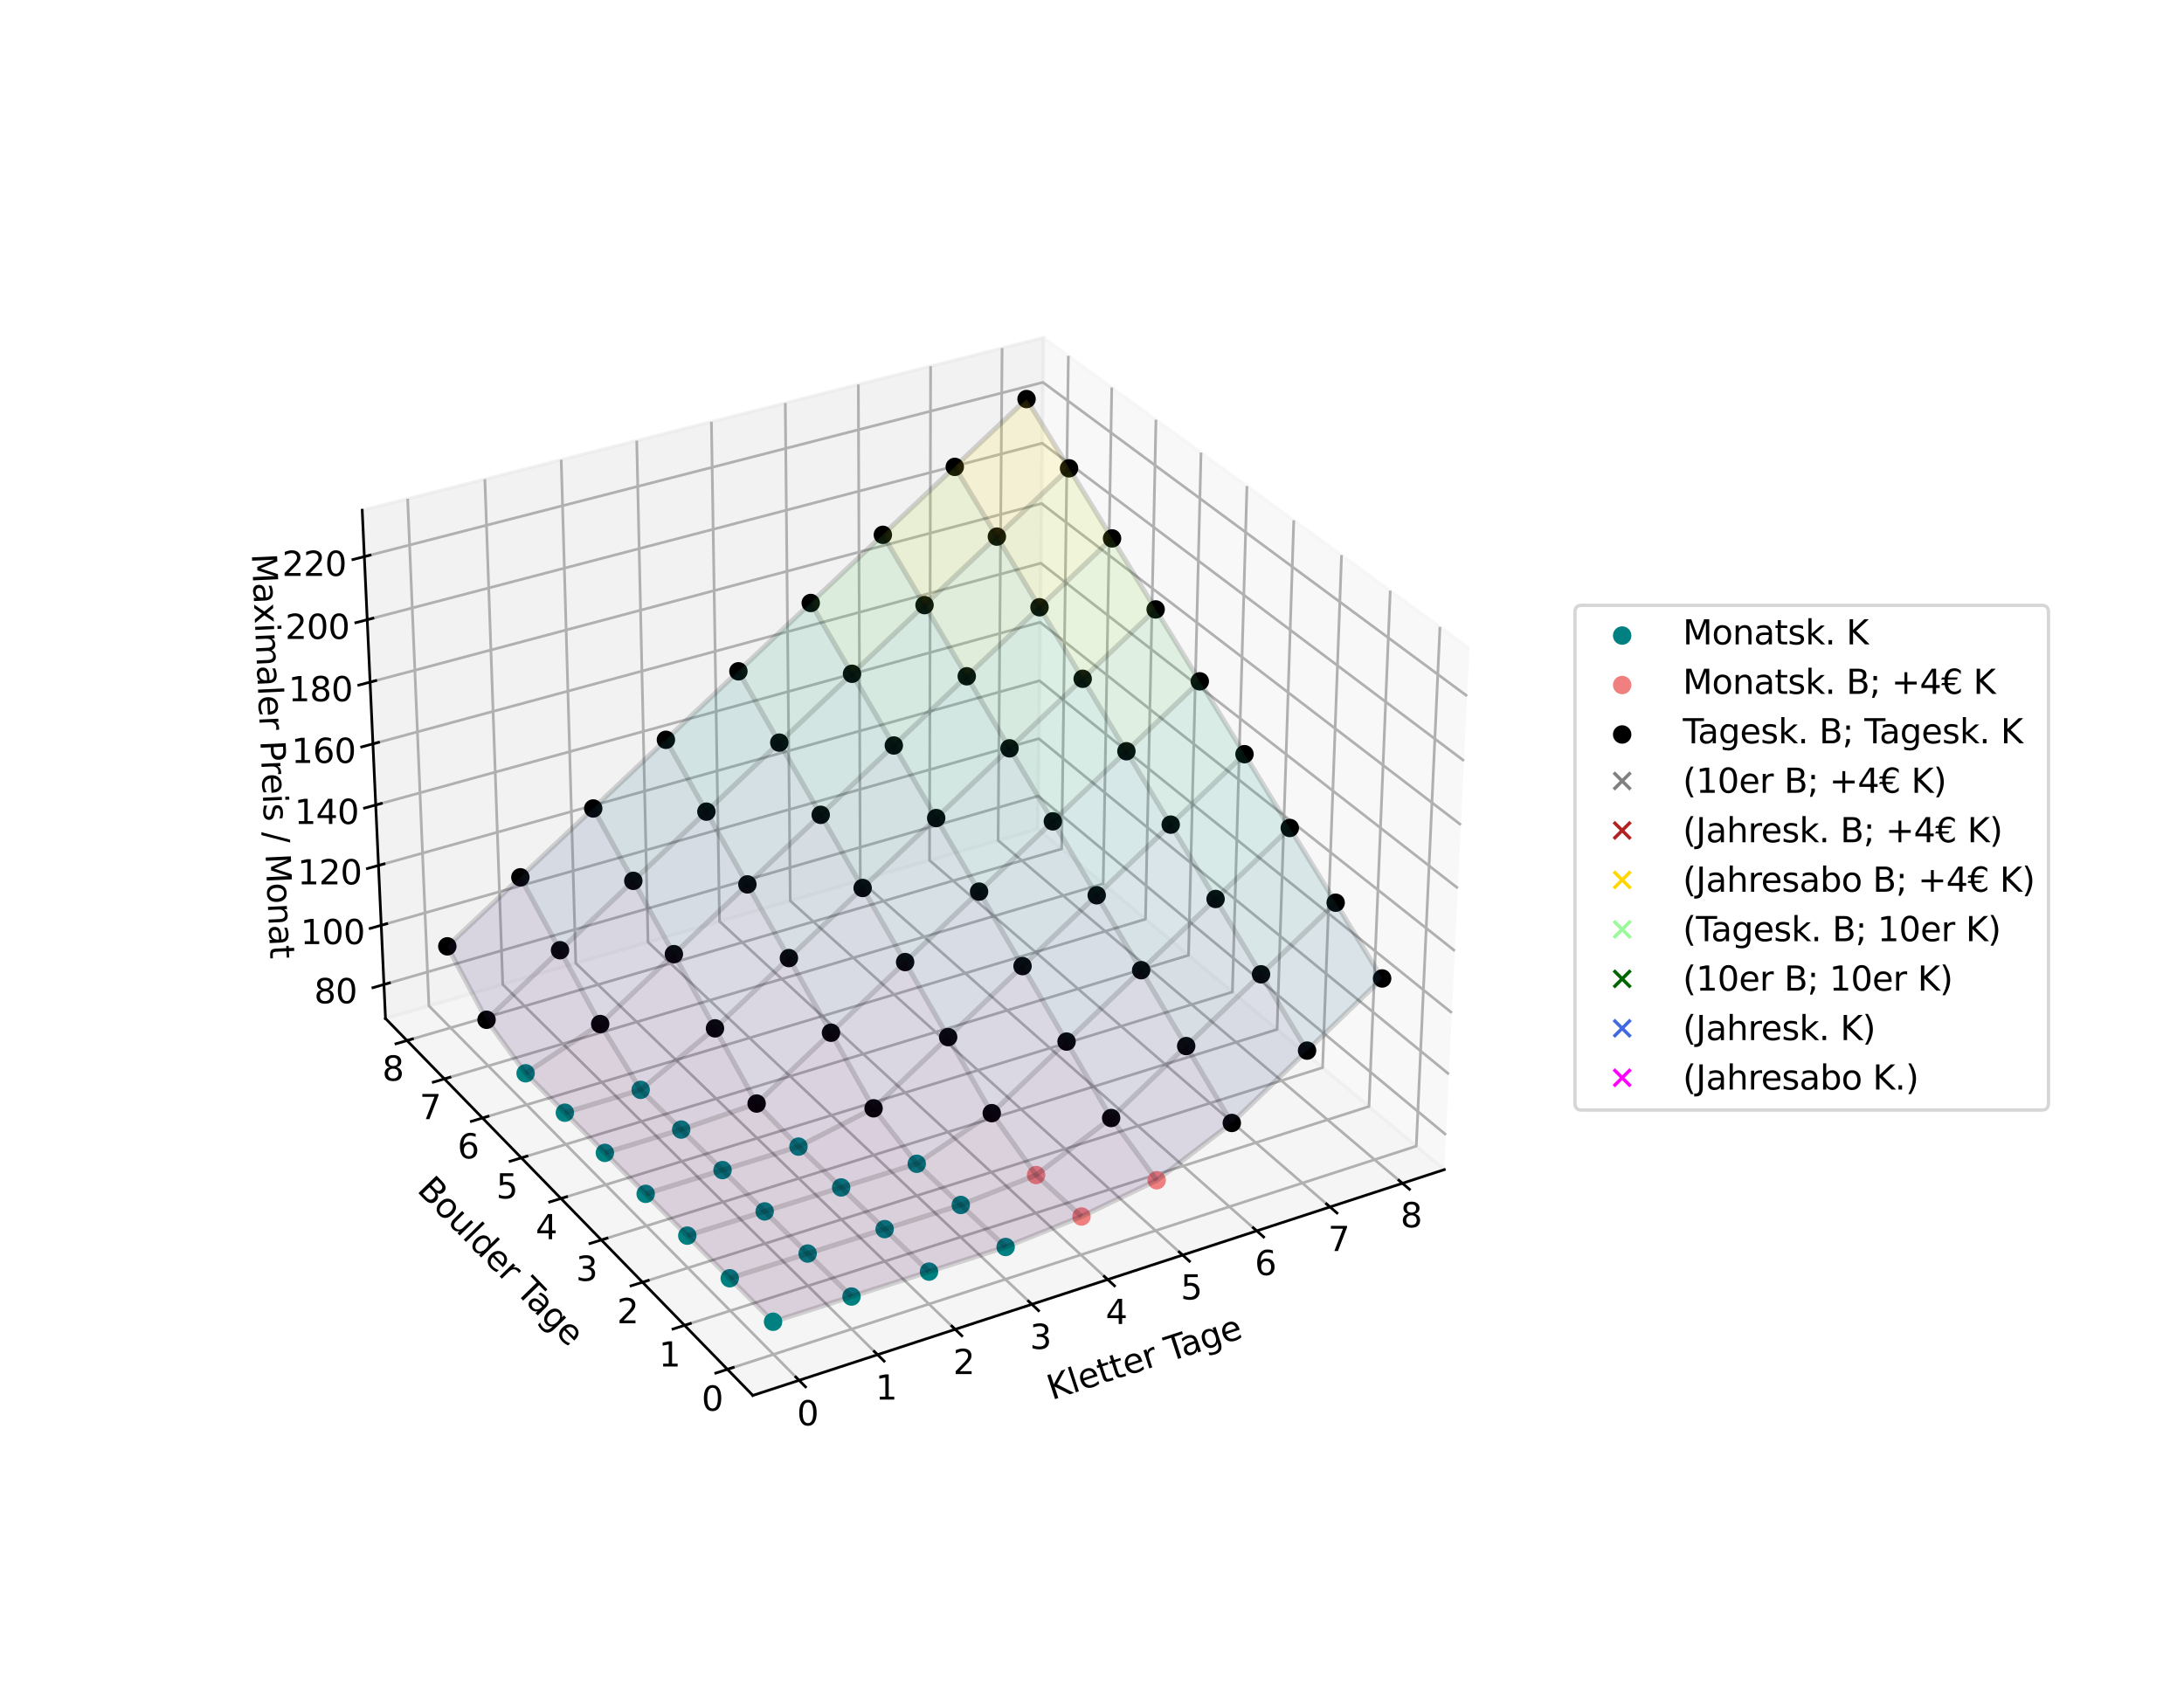 <?xml version="1.0" encoding="utf-8" standalone="no"?>
<!DOCTYPE svg PUBLIC "-//W3C//DTD SVG 1.1//EN"
  "http://www.w3.org/Graphics/SVG/1.1/DTD/svg11.dtd">
<svg xmlns:xlink="http://www.w3.org/1999/xlink" width="648pt" height="504pt" viewBox="0 0 648 504" xmlns="http://www.w3.org/2000/svg" version="1.1">
 <defs>
  <style type="text/css">*{stroke-linejoin: round; stroke-linecap: butt}</style>
 </defs>
 <g id="figure_1">
  <g id="patch_1">
   <path d="M 0 504 
L 648 504 
L 648 0 
L 0 0 
z
" style="fill: #ffffff"/>
  </g>
  <g id="patch_2">
   <path d="M 81 437.138 
L 446.236 437.138 
L 446.236 71.902 
L 81 71.902 
z
" style="fill: #ffffff"/>
  </g>
  <g id="pane3d_1">
   <g id="patch_3">
    <path d="M 428.53 347.083 
L 307.917 245.982 
L 309.593 100.178 
L 435.978 192.408 
" style="fill: #f2f2f2; opacity: 0.5; stroke: #f2f2f2; stroke-linejoin: miter"/>
   </g>
  </g>
  <g id="pane3d_2">
   <g id="patch_4">
    <path d="M 114.376 302.237 
L 307.917 245.982 
L 309.593 100.178 
L 107.469 151.41 
" style="fill: #e6e6e6; opacity: 0.5; stroke: #e6e6e6; stroke-linejoin: miter"/>
   </g>
  </g>
  <g id="pane3d_3">
   <g id="patch_5">
    <path d="M 223.367 414.089 
L 428.53 347.083 
L 307.917 245.982 
L 114.376 302.237 
" style="fill: #ececec; opacity: 0.5; stroke: #ececec; stroke-linejoin: miter"/>
   </g>
  </g>
  <g id="grid3d_1">
   <g id="Line3DCollection_1">
    <path d="M 237.083 409.609 
L 127.261 298.492 
L 120.953 147.993 
" style="fill: none; stroke: #b0b0b0; stroke-width: 0.8"/>
    <path d="M 260.377 402.001 
L 149.163 292.126 
L 143.862 142.186 
" style="fill: none; stroke: #b0b0b0; stroke-width: 0.8"/>
    <path d="M 283.401 394.482 
L 170.832 285.828 
L 166.517 136.444 
" style="fill: none; stroke: #b0b0b0; stroke-width: 0.8"/>
    <path d="M 306.158 387.049 
L 192.271 279.596 
L 188.921 130.765 
" style="fill: none; stroke: #b0b0b0; stroke-width: 0.8"/>
    <path d="M 328.653 379.702 
L 213.484 273.43 
L 211.079 125.148 
" style="fill: none; stroke: #b0b0b0; stroke-width: 0.8"/>
    <path d="M 350.891 372.44 
L 234.475 267.329 
L 232.995 119.593 
" style="fill: none; stroke: #b0b0b0; stroke-width: 0.8"/>
    <path d="M 372.876 365.259 
L 255.246 261.292 
L 254.671 114.099 
" style="fill: none; stroke: #b0b0b0; stroke-width: 0.8"/>
    <path d="M 394.612 358.16 
L 275.802 255.317 
L 276.114 108.664 
" style="fill: none; stroke: #b0b0b0; stroke-width: 0.8"/>
    <path d="M 416.104 351.141 
L 296.146 249.404 
L 297.325 103.288 
" style="fill: none; stroke: #b0b0b0; stroke-width: 0.8"/>
   </g>
  </g>
  <g id="grid3d_2">
   <g id="Line3DCollection_2">
    <path d="M 427.239 186.03 
L 420.218 340.116 
L 215.826 406.349 
" style="fill: none; stroke: #b0b0b0; stroke-width: 0.8"/>
    <path d="M 412.493 175.269 
L 406.186 328.354 
L 203.104 393.294 
" style="fill: none; stroke: #b0b0b0; stroke-width: 0.8"/>
    <path d="M 398.04 164.722 
L 392.42 316.815 
L 190.636 380.498 
" style="fill: none; stroke: #b0b0b0; stroke-width: 0.8"/>
    <path d="M 383.87 154.381 
L 378.912 305.492 
L 178.413 367.955 
" style="fill: none; stroke: #b0b0b0; stroke-width: 0.8"/>
    <path d="M 369.974 144.241 
L 365.655 294.379 
L 166.43 355.658 
" style="fill: none; stroke: #b0b0b0; stroke-width: 0.8"/>
    <path d="M 356.347 134.296 
L 352.642 283.472 
L 154.679 343.598 
" style="fill: none; stroke: #b0b0b0; stroke-width: 0.8"/>
    <path d="M 342.978 124.541 
L 339.866 272.763 
L 143.153 331.77 
" style="fill: none; stroke: #b0b0b0; stroke-width: 0.8"/>
    <path d="M 329.862 114.969 
L 327.322 262.248 
L 131.846 320.166 
" style="fill: none; stroke: #b0b0b0; stroke-width: 0.8"/>
    <path d="M 316.991 105.576 
L 315.002 251.921 
L 120.752 308.78 
" style="fill: none; stroke: #b0b0b0; stroke-width: 0.8"/>
   </g>
  </g>
  <g id="grid3d_3">
   <g id="Line3DCollection_3">
    <path d="M 113.914 292.152 
L 308.029 236.213 
L 429.027 336.756 
" style="fill: none; stroke: #b0b0b0; stroke-width: 0.8"/>
    <path d="M 113.109 274.579 
L 308.225 219.199 
L 429.894 318.758 
" style="fill: none; stroke: #b0b0b0; stroke-width: 0.8"/>
    <path d="M 112.296 256.822 
L 308.422 202.015 
L 430.77 300.564 
" style="fill: none; stroke: #b0b0b0; stroke-width: 0.8"/>
    <path d="M 111.475 238.879 
L 308.622 184.659 
L 431.656 282.172 
" style="fill: none; stroke: #b0b0b0; stroke-width: 0.8"/>
    <path d="M 110.644 220.746 
L 308.824 167.128 
L 432.551 263.577 
" style="fill: none; stroke: #b0b0b0; stroke-width: 0.8"/>
    <path d="M 109.805 202.42 
L 309.027 149.42 
L 433.456 244.778 
" style="fill: none; stroke: #b0b0b0; stroke-width: 0.8"/>
    <path d="M 108.957 183.899 
L 309.233 131.532 
L 434.372 225.769 
" style="fill: none; stroke: #b0b0b0; stroke-width: 0.8"/>
    <path d="M 108.1 165.178 
L 309.441 113.462 
L 435.297 206.549 
" style="fill: none; stroke: #b0b0b0; stroke-width: 0.8"/>
   </g>
  </g>
  <g id="axis3d_1">
   <g id="line2d_1">
    <path d="M 428.53 347.083 
L 223.367 414.089 
" style="fill: none; stroke: #000000; stroke-width: 0.8; stroke-linecap: square"/>
   </g>
   <g id="xtick_1">
    <g id="line2d_2">
     <path d="M 236.123 408.638 
L 239.007 411.556 
" style="fill: none; stroke: #000000; stroke-width: 0.8; stroke-linecap: square"/>
    </g>
    <g id="text_1">
     <!-- 0 -->
     <g transform="translate(236.46 422.972) scale(0.1 -0.1)">
      <defs>
       <path id="DejaVuSans-30" d="M 2034 4250 
Q 1547 4250 1301 3770 
Q 1056 3291 1056 2328 
Q 1056 1369 1301 889 
Q 1547 409 2034 409 
Q 2525 409 2770 889 
Q 3016 1369 3016 2328 
Q 3016 3291 2770 3770 
Q 2525 4250 2034 4250 
z
M 2034 4750 
Q 2819 4750 3233 4129 
Q 3647 3509 3647 2328 
Q 3647 1150 3233 529 
Q 2819 -91 2034 -91 
Q 1250 -91 836 529 
Q 422 1150 422 2328 
Q 422 3509 836 4129 
Q 1250 4750 2034 4750 
z
" transform="scale(0.016)"/>
      </defs>
      <use xlink:href="#DejaVuSans-30"/>
     </g>
    </g>
   </g>
   <g id="xtick_2">
    <g id="line2d_3">
     <path d="M 259.405 401.041 
L 262.325 403.925 
" style="fill: none; stroke: #000000; stroke-width: 0.8; stroke-linecap: square"/>
    </g>
    <g id="text_2">
     <!-- 1 -->
     <g transform="translate(259.762 415.322) scale(0.1 -0.1)">
      <defs>
       <path id="DejaVuSans-31" d="M 794 531 
L 1825 531 
L 1825 4091 
L 703 3866 
L 703 4441 
L 1819 4666 
L 2450 4666 
L 2450 531 
L 3481 531 
L 3481 0 
L 794 0 
L 794 531 
z
" transform="scale(0.016)"/>
      </defs>
      <use xlink:href="#DejaVuSans-31"/>
     </g>
    </g>
   </g>
   <g id="xtick_3">
    <g id="line2d_4">
     <path d="M 282.418 393.533 
L 285.371 396.384 
" style="fill: none; stroke: #000000; stroke-width: 0.8; stroke-linecap: square"/>
    </g>
    <g id="text_3">
     <!-- 2 -->
     <g transform="translate(282.793 407.762) scale(0.1 -0.1)">
      <defs>
       <path id="DejaVuSans-32" d="M 1228 531 
L 3431 531 
L 3431 0 
L 469 0 
L 469 531 
Q 828 903 1448 1529 
Q 2069 2156 2228 2338 
Q 2531 2678 2651 2914 
Q 2772 3150 2772 3378 
Q 2772 3750 2511 3984 
Q 2250 4219 1831 4219 
Q 1534 4219 1204 4116 
Q 875 4013 500 3803 
L 500 4441 
Q 881 4594 1212 4672 
Q 1544 4750 1819 4750 
Q 2544 4750 2975 4387 
Q 3406 4025 3406 3419 
Q 3406 3131 3298 2873 
Q 3191 2616 2906 2266 
Q 2828 2175 2409 1742 
Q 1991 1309 1228 531 
z
" transform="scale(0.016)"/>
      </defs>
      <use xlink:href="#DejaVuSans-32"/>
     </g>
    </g>
   </g>
   <g id="xtick_4">
    <g id="line2d_5">
     <path d="M 305.163 386.111 
L 308.15 388.929 
" style="fill: none; stroke: #000000; stroke-width: 0.8; stroke-linecap: square"/>
    </g>
    <g id="text_4">
     <!-- 3 -->
     <g transform="translate(305.557 400.29) scale(0.1 -0.1)">
      <defs>
       <path id="DejaVuSans-33" d="M 2597 2516 
Q 3050 2419 3304 2112 
Q 3559 1806 3559 1356 
Q 3559 666 3084 287 
Q 2609 -91 1734 -91 
Q 1441 -91 1130 -33 
Q 819 25 488 141 
L 488 750 
Q 750 597 1062 519 
Q 1375 441 1716 441 
Q 2309 441 2620 675 
Q 2931 909 2931 1356 
Q 2931 1769 2642 2001 
Q 2353 2234 1838 2234 
L 1294 2234 
L 1294 2753 
L 1863 2753 
Q 2328 2753 2575 2939 
Q 2822 3125 2822 3475 
Q 2822 3834 2567 4026 
Q 2313 4219 1838 4219 
Q 1578 4219 1281 4162 
Q 984 4106 628 3988 
L 628 4550 
Q 988 4650 1302 4700 
Q 1616 4750 1894 4750 
Q 2613 4750 3031 4423 
Q 3450 4097 3450 3541 
Q 3450 3153 3228 2886 
Q 3006 2619 2597 2516 
z
" transform="scale(0.016)"/>
      </defs>
      <use xlink:href="#DejaVuSans-33"/>
     </g>
    </g>
   </g>
   <g id="xtick_5">
    <g id="line2d_6">
     <path d="M 327.648 378.775 
L 330.667 381.561 
" style="fill: none; stroke: #000000; stroke-width: 0.8; stroke-linecap: square"/>
    </g>
    <g id="text_5">
     <!-- 4 -->
     <g transform="translate(328.059 392.903) scale(0.1 -0.1)">
      <defs>
       <path id="DejaVuSans-34" d="M 2419 4116 
L 825 1625 
L 2419 1625 
L 2419 4116 
z
M 2253 4666 
L 3047 4666 
L 3047 1625 
L 3713 1625 
L 3713 1100 
L 3047 1100 
L 3047 0 
L 2419 0 
L 2419 1100 
L 313 1100 
L 313 1709 
L 2253 4666 
z
" transform="scale(0.016)"/>
      </defs>
      <use xlink:href="#DejaVuSans-34"/>
     </g>
    </g>
   </g>
   <g id="xtick_6">
    <g id="line2d_7">
     <path d="M 349.876 371.523 
L 352.925 374.277 
" style="fill: none; stroke: #000000; stroke-width: 0.8; stroke-linecap: square"/>
    </g>
    <g id="text_6">
     <!-- 5 -->
     <g transform="translate(350.304 385.601) scale(0.1 -0.1)">
      <defs>
       <path id="DejaVuSans-35" d="M 691 4666 
L 3169 4666 
L 3169 4134 
L 1269 4134 
L 1269 2991 
Q 1406 3038 1543 3061 
Q 1681 3084 1819 3084 
Q 2600 3084 3056 2656 
Q 3513 2228 3513 1497 
Q 3513 744 3044 326 
Q 2575 -91 1722 -91 
Q 1428 -91 1123 -41 
Q 819 9 494 109 
L 494 744 
Q 775 591 1075 516 
Q 1375 441 1709 441 
Q 2250 441 2565 725 
Q 2881 1009 2881 1497 
Q 2881 1984 2565 2268 
Q 2250 2553 1709 2553 
Q 1456 2553 1204 2497 
Q 953 2441 691 2322 
L 691 4666 
z
" transform="scale(0.016)"/>
      </defs>
      <use xlink:href="#DejaVuSans-35"/>
     </g>
    </g>
   </g>
   <g id="xtick_7">
    <g id="line2d_8">
     <path d="M 371.85 364.353 
L 374.931 367.076 
" style="fill: none; stroke: #000000; stroke-width: 0.8; stroke-linecap: square"/>
    </g>
    <g id="text_7">
     <!-- 6 -->
     <g transform="translate(372.295 378.383) scale(0.1 -0.1)">
      <defs>
       <path id="DejaVuSans-36" d="M 2113 2584 
Q 1688 2584 1439 2293 
Q 1191 2003 1191 1497 
Q 1191 994 1439 701 
Q 1688 409 2113 409 
Q 2538 409 2786 701 
Q 3034 994 3034 1497 
Q 3034 2003 2786 2293 
Q 2538 2584 2113 2584 
z
M 3366 4563 
L 3366 3988 
Q 3128 4100 2886 4159 
Q 2644 4219 2406 4219 
Q 1781 4219 1451 3797 
Q 1122 3375 1075 2522 
Q 1259 2794 1537 2939 
Q 1816 3084 2150 3084 
Q 2853 3084 3261 2657 
Q 3669 2231 3669 1497 
Q 3669 778 3244 343 
Q 2819 -91 2113 -91 
Q 1303 -91 875 529 
Q 447 1150 447 2328 
Q 447 3434 972 4092 
Q 1497 4750 2381 4750 
Q 2619 4750 2861 4703 
Q 3103 4656 3366 4563 
z
" transform="scale(0.016)"/>
      </defs>
      <use xlink:href="#DejaVuSans-36"/>
     </g>
    </g>
   </g>
   <g id="xtick_8">
    <g id="line2d_9">
     <path d="M 393.577 357.264 
L 396.687 359.956 
" style="fill: none; stroke: #000000; stroke-width: 0.8; stroke-linecap: square"/>
    </g>
    <g id="text_8">
     <!-- 7 -->
     <g transform="translate(394.037 371.245) scale(0.1 -0.1)">
      <defs>
       <path id="DejaVuSans-37" d="M 525 4666 
L 3525 4666 
L 3525 4397 
L 1831 0 
L 1172 0 
L 2766 4134 
L 525 4134 
L 525 4666 
z
" transform="scale(0.016)"/>
      </defs>
      <use xlink:href="#DejaVuSans-37"/>
     </g>
    </g>
   </g>
   <g id="xtick_9">
    <g id="line2d_10">
     <path d="M 415.059 350.255 
L 418.198 352.916 
" style="fill: none; stroke: #000000; stroke-width: 0.8; stroke-linecap: square"/>
    </g>
    <g id="text_9">
     <!-- 8 -->
     <g transform="translate(415.534 364.189) scale(0.1 -0.1)">
      <defs>
       <path id="DejaVuSans-38" d="M 2034 2216 
Q 1584 2216 1326 1975 
Q 1069 1734 1069 1313 
Q 1069 891 1326 650 
Q 1584 409 2034 409 
Q 2484 409 2743 651 
Q 3003 894 3003 1313 
Q 3003 1734 2745 1975 
Q 2488 2216 2034 2216 
z
M 1403 2484 
Q 997 2584 770 2862 
Q 544 3141 544 3541 
Q 544 4100 942 4425 
Q 1341 4750 2034 4750 
Q 2731 4750 3128 4425 
Q 3525 4100 3525 3541 
Q 3525 3141 3298 2862 
Q 3072 2584 2669 2484 
Q 3125 2378 3379 2068 
Q 3634 1759 3634 1313 
Q 3634 634 3220 271 
Q 2806 -91 2034 -91 
Q 1263 -91 848 271 
Q 434 634 434 1313 
Q 434 1759 690 2068 
Q 947 2378 1403 2484 
z
M 1172 3481 
Q 1172 3119 1398 2916 
Q 1625 2713 2034 2713 
Q 2441 2713 2670 2916 
Q 2900 3119 2900 3481 
Q 2900 3844 2670 4047 
Q 2441 4250 2034 4250 
Q 1625 4250 1398 4047 
Q 1172 3844 1172 3481 
z
" transform="scale(0.016)"/>
      </defs>
      <use xlink:href="#DejaVuSans-38"/>
     </g>
    </g>
   </g>
   <g id="text_10">
    <!-- Kletter Tage -->
    <g transform="translate(312.091 415.502) rotate(-18.087) scale(0.1 -0.1)">
     <defs>
      <path id="DejaVuSans-4b" d="M 628 4666 
L 1259 4666 
L 1259 2694 
L 3353 4666 
L 4166 4666 
L 1850 2491 
L 4331 0 
L 3500 0 
L 1259 2247 
L 1259 0 
L 628 0 
L 628 4666 
z
" transform="scale(0.016)"/>
      <path id="DejaVuSans-6c" d="M 603 4863 
L 1178 4863 
L 1178 0 
L 603 0 
L 603 4863 
z
" transform="scale(0.016)"/>
      <path id="DejaVuSans-65" d="M 3597 1894 
L 3597 1613 
L 953 1613 
Q 991 1019 1311 708 
Q 1631 397 2203 397 
Q 2534 397 2845 478 
Q 3156 559 3463 722 
L 3463 178 
Q 3153 47 2828 -22 
Q 2503 -91 2169 -91 
Q 1331 -91 842 396 
Q 353 884 353 1716 
Q 353 2575 817 3079 
Q 1281 3584 2069 3584 
Q 2775 3584 3186 3129 
Q 3597 2675 3597 1894 
z
M 3022 2063 
Q 3016 2534 2758 2815 
Q 2500 3097 2075 3097 
Q 1594 3097 1305 2825 
Q 1016 2553 972 2059 
L 3022 2063 
z
" transform="scale(0.016)"/>
      <path id="DejaVuSans-74" d="M 1172 4494 
L 1172 3500 
L 2356 3500 
L 2356 3053 
L 1172 3053 
L 1172 1153 
Q 1172 725 1289 603 
Q 1406 481 1766 481 
L 2356 481 
L 2356 0 
L 1766 0 
Q 1100 0 847 248 
Q 594 497 594 1153 
L 594 3053 
L 172 3053 
L 172 3500 
L 594 3500 
L 594 4494 
L 1172 4494 
z
" transform="scale(0.016)"/>
      <path id="DejaVuSans-72" d="M 2631 2963 
Q 2534 3019 2420 3045 
Q 2306 3072 2169 3072 
Q 1681 3072 1420 2755 
Q 1159 2438 1159 1844 
L 1159 0 
L 581 0 
L 581 3500 
L 1159 3500 
L 1159 2956 
Q 1341 3275 1631 3429 
Q 1922 3584 2338 3584 
Q 2397 3584 2469 3576 
Q 2541 3569 2628 3553 
L 2631 2963 
z
" transform="scale(0.016)"/>
      <path id="DejaVuSans-20" transform="scale(0.016)"/>
      <path id="DejaVuSans-54" d="M -19 4666 
L 3928 4666 
L 3928 4134 
L 2272 4134 
L 2272 0 
L 1638 0 
L 1638 4134 
L -19 4134 
L -19 4666 
z
" transform="scale(0.016)"/>
      <path id="DejaVuSans-61" d="M 2194 1759 
Q 1497 1759 1228 1600 
Q 959 1441 959 1056 
Q 959 750 1161 570 
Q 1363 391 1709 391 
Q 2188 391 2477 730 
Q 2766 1069 2766 1631 
L 2766 1759 
L 2194 1759 
z
M 3341 1997 
L 3341 0 
L 2766 0 
L 2766 531 
Q 2569 213 2275 61 
Q 1981 -91 1556 -91 
Q 1019 -91 701 211 
Q 384 513 384 1019 
Q 384 1609 779 1909 
Q 1175 2209 1959 2209 
L 2766 2209 
L 2766 2266 
Q 2766 2663 2505 2880 
Q 2244 3097 1772 3097 
Q 1472 3097 1187 3025 
Q 903 2953 641 2809 
L 641 3341 
Q 956 3463 1253 3523 
Q 1550 3584 1831 3584 
Q 2591 3584 2966 3190 
Q 3341 2797 3341 1997 
z
" transform="scale(0.016)"/>
      <path id="DejaVuSans-67" d="M 2906 1791 
Q 2906 2416 2648 2759 
Q 2391 3103 1925 3103 
Q 1463 3103 1205 2759 
Q 947 2416 947 1791 
Q 947 1169 1205 825 
Q 1463 481 1925 481 
Q 2391 481 2648 825 
Q 2906 1169 2906 1791 
z
M 3481 434 
Q 3481 -459 3084 -895 
Q 2688 -1331 1869 -1331 
Q 1566 -1331 1297 -1286 
Q 1028 -1241 775 -1147 
L 775 -588 
Q 1028 -725 1275 -790 
Q 1522 -856 1778 -856 
Q 2344 -856 2625 -561 
Q 2906 -266 2906 331 
L 2906 616 
Q 2728 306 2450 153 
Q 2172 0 1784 0 
Q 1141 0 747 490 
Q 353 981 353 1791 
Q 353 2603 747 3093 
Q 1141 3584 1784 3584 
Q 2172 3584 2450 3431 
Q 2728 3278 2906 2969 
L 2906 3500 
L 3481 3500 
L 3481 434 
z
" transform="scale(0.016)"/>
     </defs>
     <use xlink:href="#DejaVuSans-4b"/>
     <use xlink:href="#DejaVuSans-6c" x="65.576"/>
     <use xlink:href="#DejaVuSans-65" x="93.359"/>
     <use xlink:href="#DejaVuSans-74" x="154.883"/>
     <use xlink:href="#DejaVuSans-74" x="194.092"/>
     <use xlink:href="#DejaVuSans-65" x="233.301"/>
     <use xlink:href="#DejaVuSans-72" x="294.824"/>
     <use xlink:href="#DejaVuSans-20" x="335.938"/>
     <use xlink:href="#DejaVuSans-54" x="367.725"/>
     <use xlink:href="#DejaVuSans-61" x="412.309"/>
     <use xlink:href="#DejaVuSans-67" x="473.588"/>
     <use xlink:href="#DejaVuSans-65" x="537.064"/>
    </g>
   </g>
  </g>
  <g id="axis3d_2">
   <g id="line2d_11">
    <path d="M 114.376 302.237 
L 223.367 414.089 
" style="fill: none; stroke: #000000; stroke-width: 0.8; stroke-linecap: square"/>
   </g>
   <g id="xtick_10">
    <g id="line2d_12">
     <path d="M 217.548 405.791 
L 212.376 407.467 
" style="fill: none; stroke: #000000; stroke-width: 0.8; stroke-linecap: square"/>
    </g>
    <g id="text_11">
     <!-- 0 -->
     <g transform="translate(208.166 418.615) scale(0.1 -0.1)">
      <use xlink:href="#DejaVuSans-30"/>
     </g>
    </g>
   </g>
   <g id="xtick_11">
    <g id="line2d_13">
     <path d="M 204.814 392.747 
L 199.678 394.389 
" style="fill: none; stroke: #000000; stroke-width: 0.8; stroke-linecap: square"/>
    </g>
    <g id="text_12">
     <!-- 1 -->
     <g transform="translate(195.488 405.51) scale(0.1 -0.1)">
      <use xlink:href="#DejaVuSans-31"/>
     </g>
    </g>
   </g>
   <g id="xtick_12">
    <g id="line2d_14">
     <path d="M 192.334 379.962 
L 187.234 381.572 
" style="fill: none; stroke: #000000; stroke-width: 0.8; stroke-linecap: square"/>
    </g>
    <g id="text_13">
     <!-- 2 -->
     <g transform="translate(183.062 392.667) scale(0.1 -0.1)">
      <use xlink:href="#DejaVuSans-32"/>
     </g>
    </g>
   </g>
   <g id="xtick_13">
    <g id="line2d_15">
     <path d="M 180.101 367.43 
L 175.035 369.008 
" style="fill: none; stroke: #000000; stroke-width: 0.8; stroke-linecap: square"/>
    </g>
    <g id="text_14">
     <!-- 3 -->
     <g transform="translate(170.881 380.077) scale(0.1 -0.1)">
      <use xlink:href="#DejaVuSans-33"/>
     </g>
    </g>
   </g>
   <g id="xtick_14">
    <g id="line2d_16">
     <path d="M 168.106 355.142 
L 163.075 356.69 
" style="fill: none; stroke: #000000; stroke-width: 0.8; stroke-linecap: square"/>
    </g>
    <g id="text_15">
     <!-- 4 -->
     <g transform="translate(158.939 367.733) scale(0.1 -0.1)">
      <use xlink:href="#DejaVuSans-34"/>
     </g>
    </g>
   </g>
   <g id="xtick_15">
    <g id="line2d_17">
     <path d="M 156.343 343.092 
L 151.347 344.61 
" style="fill: none; stroke: #000000; stroke-width: 0.8; stroke-linecap: square"/>
    </g>
    <g id="text_16">
     <!-- 5 -->
     <g transform="translate(147.228 355.628) scale(0.1 -0.1)">
      <use xlink:href="#DejaVuSans-35"/>
     </g>
    </g>
   </g>
   <g id="xtick_16">
    <g id="line2d_18">
     <path d="M 144.806 331.274 
L 139.843 332.762 
" style="fill: none; stroke: #000000; stroke-width: 0.8; stroke-linecap: square"/>
    </g>
    <g id="text_17">
     <!-- 6 -->
     <g transform="translate(135.741 343.756) scale(0.1 -0.1)">
      <use xlink:href="#DejaVuSans-36"/>
     </g>
    </g>
   </g>
   <g id="xtick_17">
    <g id="line2d_19">
     <path d="M 133.488 319.679 
L 128.559 321.14 
" style="fill: none; stroke: #000000; stroke-width: 0.8; stroke-linecap: square"/>
    </g>
    <g id="text_18">
     <!-- 7 -->
     <g transform="translate(124.472 332.109) scale(0.1 -0.1)">
      <use xlink:href="#DejaVuSans-37"/>
     </g>
    </g>
   </g>
   <g id="xtick_18">
    <g id="line2d_20">
     <path d="M 122.383 308.303 
L 117.486 309.736 
" style="fill: none; stroke: #000000; stroke-width: 0.8; stroke-linecap: square"/>
    </g>
    <g id="text_19">
     <!-- 8 -->
     <g transform="translate(113.416 320.681) scale(0.1 -0.1)">
      <use xlink:href="#DejaVuSans-38"/>
     </g>
    </g>
   </g>
   <g id="text_20">
    <!-- Boulder Tage -->
    <g transform="translate(123.454 353.352) rotate(-314.258) scale(0.1 -0.1)">
     <defs>
      <path id="DejaVuSans-42" d="M 1259 2228 
L 1259 519 
L 2272 519 
Q 2781 519 3026 730 
Q 3272 941 3272 1375 
Q 3272 1813 3026 2020 
Q 2781 2228 2272 2228 
L 1259 2228 
z
M 1259 4147 
L 1259 2741 
L 2194 2741 
Q 2656 2741 2882 2914 
Q 3109 3088 3109 3444 
Q 3109 3797 2882 3972 
Q 2656 4147 2194 4147 
L 1259 4147 
z
M 628 4666 
L 2241 4666 
Q 2963 4666 3353 4366 
Q 3744 4066 3744 3513 
Q 3744 3084 3544 2831 
Q 3344 2578 2956 2516 
Q 3422 2416 3680 2098 
Q 3938 1781 3938 1306 
Q 3938 681 3513 340 
Q 3088 0 2303 0 
L 628 0 
L 628 4666 
z
" transform="scale(0.016)"/>
      <path id="DejaVuSans-6f" d="M 1959 3097 
Q 1497 3097 1228 2736 
Q 959 2375 959 1747 
Q 959 1119 1226 758 
Q 1494 397 1959 397 
Q 2419 397 2687 759 
Q 2956 1122 2956 1747 
Q 2956 2369 2687 2733 
Q 2419 3097 1959 3097 
z
M 1959 3584 
Q 2709 3584 3137 3096 
Q 3566 2609 3566 1747 
Q 3566 888 3137 398 
Q 2709 -91 1959 -91 
Q 1206 -91 779 398 
Q 353 888 353 1747 
Q 353 2609 779 3096 
Q 1206 3584 1959 3584 
z
" transform="scale(0.016)"/>
      <path id="DejaVuSans-75" d="M 544 1381 
L 544 3500 
L 1119 3500 
L 1119 1403 
Q 1119 906 1312 657 
Q 1506 409 1894 409 
Q 2359 409 2629 706 
Q 2900 1003 2900 1516 
L 2900 3500 
L 3475 3500 
L 3475 0 
L 2900 0 
L 2900 538 
Q 2691 219 2414 64 
Q 2138 -91 1772 -91 
Q 1169 -91 856 284 
Q 544 659 544 1381 
z
M 1991 3584 
L 1991 3584 
z
" transform="scale(0.016)"/>
      <path id="DejaVuSans-64" d="M 2906 2969 
L 2906 4863 
L 3481 4863 
L 3481 0 
L 2906 0 
L 2906 525 
Q 2725 213 2448 61 
Q 2172 -91 1784 -91 
Q 1150 -91 751 415 
Q 353 922 353 1747 
Q 353 2572 751 3078 
Q 1150 3584 1784 3584 
Q 2172 3584 2448 3432 
Q 2725 3281 2906 2969 
z
M 947 1747 
Q 947 1113 1208 752 
Q 1469 391 1925 391 
Q 2381 391 2643 752 
Q 2906 1113 2906 1747 
Q 2906 2381 2643 2742 
Q 2381 3103 1925 3103 
Q 1469 3103 1208 2742 
Q 947 2381 947 1747 
z
" transform="scale(0.016)"/>
     </defs>
     <use xlink:href="#DejaVuSans-42"/>
     <use xlink:href="#DejaVuSans-6f" x="68.604"/>
     <use xlink:href="#DejaVuSans-75" x="129.785"/>
     <use xlink:href="#DejaVuSans-6c" x="193.164"/>
     <use xlink:href="#DejaVuSans-64" x="220.947"/>
     <use xlink:href="#DejaVuSans-65" x="284.424"/>
     <use xlink:href="#DejaVuSans-72" x="345.947"/>
     <use xlink:href="#DejaVuSans-20" x="387.061"/>
     <use xlink:href="#DejaVuSans-54" x="418.848"/>
     <use xlink:href="#DejaVuSans-61" x="463.432"/>
     <use xlink:href="#DejaVuSans-67" x="524.711"/>
     <use xlink:href="#DejaVuSans-65" x="588.188"/>
    </g>
   </g>
  </g>
  <g id="axis3d_3">
   <g id="line2d_21">
    <path d="M 114.376 302.237 
L 107.469 151.41 
" style="fill: none; stroke: #000000; stroke-width: 0.8; stroke-linecap: square"/>
   </g>
   <g id="xtick_19">
    <g id="line2d_22">
     <path d="M 115.544 291.682 
L 110.651 293.092 
" style="fill: none; stroke: #000000; stroke-width: 0.8; stroke-linecap: square"/>
    </g>
    <g id="text_21">
     <!-- 80 -->
     <g transform="translate(93.21 297.72) scale(0.1 -0.1)">
      <use xlink:href="#DejaVuSans-38"/>
      <use xlink:href="#DejaVuSans-30" x="63.623"/>
     </g>
    </g>
   </g>
   <g id="xtick_20">
    <g id="line2d_23">
     <path d="M 114.748 274.114 
L 109.829 275.51 
" style="fill: none; stroke: #000000; stroke-width: 0.8; stroke-linecap: square"/>
    </g>
    <g id="text_22">
     <!-- 100 -->
     <g transform="translate(89.151 280.167) scale(0.1 -0.1)">
      <use xlink:href="#DejaVuSans-31"/>
      <use xlink:href="#DejaVuSans-30" x="63.623"/>
      <use xlink:href="#DejaVuSans-30" x="127.246"/>
     </g>
    </g>
   </g>
   <g id="xtick_21">
    <g id="line2d_24">
     <path d="M 113.943 256.362 
L 108.998 257.744 
" style="fill: none; stroke: #000000; stroke-width: 0.8; stroke-linecap: square"/>
    </g>
    <g id="text_23">
     <!-- 120 -->
     <g transform="translate(88.264 262.431) scale(0.1 -0.1)">
      <use xlink:href="#DejaVuSans-31"/>
      <use xlink:href="#DejaVuSans-32" x="63.623"/>
      <use xlink:href="#DejaVuSans-30" x="127.246"/>
     </g>
    </g>
   </g>
   <g id="xtick_22">
    <g id="line2d_25">
     <path d="M 113.131 238.424 
L 108.158 239.791 
" style="fill: none; stroke: #000000; stroke-width: 0.8; stroke-linecap: square"/>
    </g>
    <g id="text_24">
     <!-- 140 -->
     <g transform="translate(87.367 244.508) scale(0.1 -0.1)">
      <use xlink:href="#DejaVuSans-31"/>
      <use xlink:href="#DejaVuSans-34" x="63.623"/>
      <use xlink:href="#DejaVuSans-30" x="127.246"/>
     </g>
    </g>
   </g>
   <g id="xtick_23">
    <g id="line2d_26">
     <path d="M 112.309 220.296 
L 107.31 221.648 
" style="fill: none; stroke: #000000; stroke-width: 0.8; stroke-linecap: square"/>
    </g>
    <g id="text_25">
     <!-- 160 -->
     <g transform="translate(86.462 226.397) scale(0.1 -0.1)">
      <use xlink:href="#DejaVuSans-31"/>
      <use xlink:href="#DejaVuSans-36" x="63.623"/>
      <use xlink:href="#DejaVuSans-30" x="127.246"/>
     </g>
    </g>
   </g>
   <g id="xtick_24">
    <g id="line2d_27">
     <path d="M 111.479 201.975 
L 106.452 203.312 
" style="fill: none; stroke: #000000; stroke-width: 0.8; stroke-linecap: square"/>
    </g>
    <g id="text_26">
     <!-- 180 -->
     <g transform="translate(85.546 208.093) scale(0.1 -0.1)">
      <use xlink:href="#DejaVuSans-31"/>
      <use xlink:href="#DejaVuSans-38" x="63.623"/>
      <use xlink:href="#DejaVuSans-30" x="127.246"/>
     </g>
    </g>
   </g>
   <g id="xtick_25">
    <g id="line2d_28">
     <path d="M 110.641 183.459 
L 105.586 184.78 
" style="fill: none; stroke: #000000; stroke-width: 0.8; stroke-linecap: square"/>
    </g>
    <g id="text_27">
     <!-- 200 -->
     <g transform="translate(84.621 189.594) scale(0.1 -0.1)">
      <use xlink:href="#DejaVuSans-32"/>
      <use xlink:href="#DejaVuSans-30" x="63.623"/>
      <use xlink:href="#DejaVuSans-30" x="127.246"/>
     </g>
    </g>
   </g>
   <g id="xtick_26">
    <g id="line2d_29">
     <path d="M 109.793 164.743 
L 104.709 166.049 
" style="fill: none; stroke: #000000; stroke-width: 0.8; stroke-linecap: square"/>
    </g>
    <g id="text_28">
     <!-- 220 -->
     <g transform="translate(83.686 170.897) scale(0.1 -0.1)">
      <use xlink:href="#DejaVuSans-32"/>
      <use xlink:href="#DejaVuSans-32" x="63.623"/>
      <use xlink:href="#DejaVuSans-30" x="127.246"/>
     </g>
    </g>
   </g>
   <g id="text_29">
    <!-- Maximaler Preis / Monat -->
    <g transform="translate(74.714 164.401) rotate(-272.622) scale(0.1 -0.1)">
     <defs>
      <path id="DejaVuSans-4d" d="M 628 4666 
L 1569 4666 
L 2759 1491 
L 3956 4666 
L 4897 4666 
L 4897 0 
L 4281 0 
L 4281 4097 
L 3078 897 
L 2444 897 
L 1241 4097 
L 1241 0 
L 628 0 
L 628 4666 
z
" transform="scale(0.016)"/>
      <path id="DejaVuSans-78" d="M 3513 3500 
L 2247 1797 
L 3578 0 
L 2900 0 
L 1881 1375 
L 863 0 
L 184 0 
L 1544 1831 
L 300 3500 
L 978 3500 
L 1906 2253 
L 2834 3500 
L 3513 3500 
z
" transform="scale(0.016)"/>
      <path id="DejaVuSans-69" d="M 603 3500 
L 1178 3500 
L 1178 0 
L 603 0 
L 603 3500 
z
M 603 4863 
L 1178 4863 
L 1178 4134 
L 603 4134 
L 603 4863 
z
" transform="scale(0.016)"/>
      <path id="DejaVuSans-6d" d="M 3328 2828 
Q 3544 3216 3844 3400 
Q 4144 3584 4550 3584 
Q 5097 3584 5394 3201 
Q 5691 2819 5691 2113 
L 5691 0 
L 5113 0 
L 5113 2094 
Q 5113 2597 4934 2840 
Q 4756 3084 4391 3084 
Q 3944 3084 3684 2787 
Q 3425 2491 3425 1978 
L 3425 0 
L 2847 0 
L 2847 2094 
Q 2847 2600 2669 2842 
Q 2491 3084 2119 3084 
Q 1678 3084 1418 2786 
Q 1159 2488 1159 1978 
L 1159 0 
L 581 0 
L 581 3500 
L 1159 3500 
L 1159 2956 
Q 1356 3278 1631 3431 
Q 1906 3584 2284 3584 
Q 2666 3584 2933 3390 
Q 3200 3197 3328 2828 
z
" transform="scale(0.016)"/>
      <path id="DejaVuSans-50" d="M 1259 4147 
L 1259 2394 
L 2053 2394 
Q 2494 2394 2734 2622 
Q 2975 2850 2975 3272 
Q 2975 3691 2734 3919 
Q 2494 4147 2053 4147 
L 1259 4147 
z
M 628 4666 
L 2053 4666 
Q 2838 4666 3239 4311 
Q 3641 3956 3641 3272 
Q 3641 2581 3239 2228 
Q 2838 1875 2053 1875 
L 1259 1875 
L 1259 0 
L 628 0 
L 628 4666 
z
" transform="scale(0.016)"/>
      <path id="DejaVuSans-73" d="M 2834 3397 
L 2834 2853 
Q 2591 2978 2328 3040 
Q 2066 3103 1784 3103 
Q 1356 3103 1142 2972 
Q 928 2841 928 2578 
Q 928 2378 1081 2264 
Q 1234 2150 1697 2047 
L 1894 2003 
Q 2506 1872 2764 1633 
Q 3022 1394 3022 966 
Q 3022 478 2636 193 
Q 2250 -91 1575 -91 
Q 1294 -91 989 -36 
Q 684 19 347 128 
L 347 722 
Q 666 556 975 473 
Q 1284 391 1588 391 
Q 1994 391 2212 530 
Q 2431 669 2431 922 
Q 2431 1156 2273 1281 
Q 2116 1406 1581 1522 
L 1381 1569 
Q 847 1681 609 1914 
Q 372 2147 372 2553 
Q 372 3047 722 3315 
Q 1072 3584 1716 3584 
Q 2034 3584 2315 3537 
Q 2597 3491 2834 3397 
z
" transform="scale(0.016)"/>
      <path id="DejaVuSans-2f" d="M 1625 4666 
L 2156 4666 
L 531 -594 
L 0 -594 
L 1625 4666 
z
" transform="scale(0.016)"/>
      <path id="DejaVuSans-6e" d="M 3513 2113 
L 3513 0 
L 2938 0 
L 2938 2094 
Q 2938 2591 2744 2837 
Q 2550 3084 2163 3084 
Q 1697 3084 1428 2787 
Q 1159 2491 1159 1978 
L 1159 0 
L 581 0 
L 581 3500 
L 1159 3500 
L 1159 2956 
Q 1366 3272 1645 3428 
Q 1925 3584 2291 3584 
Q 2894 3584 3203 3211 
Q 3513 2838 3513 2113 
z
" transform="scale(0.016)"/>
     </defs>
     <use xlink:href="#DejaVuSans-4d"/>
     <use xlink:href="#DejaVuSans-61" x="86.279"/>
     <use xlink:href="#DejaVuSans-78" x="147.559"/>
     <use xlink:href="#DejaVuSans-69" x="206.738"/>
     <use xlink:href="#DejaVuSans-6d" x="234.521"/>
     <use xlink:href="#DejaVuSans-61" x="331.934"/>
     <use xlink:href="#DejaVuSans-6c" x="393.213"/>
     <use xlink:href="#DejaVuSans-65" x="420.996"/>
     <use xlink:href="#DejaVuSans-72" x="482.52"/>
     <use xlink:href="#DejaVuSans-20" x="523.633"/>
     <use xlink:href="#DejaVuSans-50" x="555.42"/>
     <use xlink:href="#DejaVuSans-72" x="613.973"/>
     <use xlink:href="#DejaVuSans-65" x="652.836"/>
     <use xlink:href="#DejaVuSans-69" x="714.359"/>
     <use xlink:href="#DejaVuSans-73" x="742.143"/>
     <use xlink:href="#DejaVuSans-20" x="794.242"/>
     <use xlink:href="#DejaVuSans-2f" x="826.029"/>
     <use xlink:href="#DejaVuSans-20" x="859.721"/>
     <use xlink:href="#DejaVuSans-4d" x="891.508"/>
     <use xlink:href="#DejaVuSans-6f" x="977.787"/>
     <use xlink:href="#DejaVuSans-6e" x="1038.969"/>
     <use xlink:href="#DejaVuSans-61" x="1102.348"/>
     <use xlink:href="#DejaVuSans-74" x="1163.627"/>
    </g>
   </g>
  </g>
  <g id="axes_1">
   <g id="Path3DCollection_1">
    <defs>
     <path id="m688df5ec81" d="M 0 2.236 
C 0.593 2.236 1.162 2 1.581 1.581 
C 2 1.162 2.236 0.593 2.236 0 
C 2.236 -0.593 2 -1.162 1.581 -1.581 
C 1.162 -2 0.593 -2.236 0 -2.236 
C -0.593 -2.236 -1.162 -2 -1.581 -1.581 
C -2 -1.162 -2.236 -0.593 -2.236 0 
C -2.236 0.593 -2 1.162 -1.581 1.581 
C -1.162 2 -0.593 2.236 0 2.236 
z
" style="stroke: #000000"/>
    </defs>
    <g clip-path="url(#pf1a2984d0b)">
     <use xlink:href="#m688df5ec81" x="304.581" y="118.427" style="stroke: #000000"/>
    </g>
   </g>
   <g id="Path3DCollection_2">
    <g clip-path="url(#pf1a2984d0b)">
     <use xlink:href="#m688df5ec81" x="283.289" y="138.547" style="stroke: #000000"/>
    </g>
   </g>
   <g id="Path3DCollection_3">
    <g clip-path="url(#pf1a2984d0b)">
     <use xlink:href="#m688df5ec81" x="261.944" y="158.717" style="stroke: #000000"/>
    </g>
   </g>
   <g id="Path3DCollection_4">
    <g clip-path="url(#pf1a2984d0b)">
     <use xlink:href="#m688df5ec81" x="240.544" y="178.939" style="stroke: #000000"/>
    </g>
   </g>
   <g id="Path3DCollection_5">
    <g clip-path="url(#pf1a2984d0b)">
     <use xlink:href="#m688df5ec81" x="219.089" y="199.213" style="stroke: #000000"/>
    </g>
   </g>
   <g id="Path3DCollection_6">
    <g clip-path="url(#pf1a2984d0b)">
     <use xlink:href="#m688df5ec81" x="317.188" y="138.972" style="stroke: #000000"/>
    </g>
   </g>
   <g id="Path3DCollection_7">
    <g clip-path="url(#pf1a2984d0b)">
     <use xlink:href="#m688df5ec81" x="197.579" y="219.538" style="stroke: #000000"/>
    </g>
   </g>
   <g id="Path3DCollection_8">
    <g clip-path="url(#pf1a2984d0b)">
     <use xlink:href="#m688df5ec81" x="295.779" y="159.244" style="stroke: #000000"/>
    </g>
   </g>
   <g id="Path3DCollection_9">
    <g clip-path="url(#pf1a2984d0b)">
     <use xlink:href="#m688df5ec81" x="176.014" y="239.916" style="stroke: #000000"/>
    </g>
   </g>
   <g id="Path3DCollection_10">
    <g clip-path="url(#pf1a2984d0b)">
     <use xlink:href="#m688df5ec81" x="274.314" y="179.569" style="stroke: #000000"/>
    </g>
   </g>
   <g id="Path3DCollection_11">
    <g clip-path="url(#pf1a2984d0b)">
     <use xlink:href="#m688df5ec81" x="154.394" y="260.346" style="stroke: #000000"/>
    </g>
   </g>
   <g id="Path3DCollection_12">
    <g clip-path="url(#pf1a2984d0b)">
     <use xlink:href="#m688df5ec81" x="252.795" y="199.945" style="stroke: #000000"/>
    </g>
   </g>
   <g id="Path3DCollection_13">
    <g clip-path="url(#pf1a2984d0b)">
     <use xlink:href="#m688df5ec81" x="132.719" y="280.828" style="stroke: #000000"/>
    </g>
   </g>
   <g id="Path3DCollection_14">
    <g clip-path="url(#pf1a2984d0b)">
     <use xlink:href="#m688df5ec81" x="231.22" y="220.374" style="stroke: #000000"/>
    </g>
   </g>
   <g id="Path3DCollection_15">
    <g clip-path="url(#pf1a2984d0b)">
     <use xlink:href="#m688df5ec81" x="329.955" y="159.777" style="stroke: #000000"/>
    </g>
   </g>
   <g id="Path3DCollection_16">
    <g clip-path="url(#pf1a2984d0b)">
     <use xlink:href="#m688df5ec81" x="209.59" y="240.856" style="stroke: #000000"/>
    </g>
   </g>
   <g id="Path3DCollection_17">
    <g clip-path="url(#pf1a2984d0b)">
     <use xlink:href="#m688df5ec81" x="308.427" y="180.205" style="stroke: #000000"/>
    </g>
   </g>
   <g id="Path3DCollection_18">
    <g clip-path="url(#pf1a2984d0b)">
     <use xlink:href="#m688df5ec81" x="187.904" y="261.39" style="stroke: #000000"/>
    </g>
   </g>
   <g id="Path3DCollection_19">
    <g clip-path="url(#pf1a2984d0b)">
     <use xlink:href="#m688df5ec81" x="286.842" y="200.685" style="stroke: #000000"/>
    </g>
   </g>
   <g id="Path3DCollection_20">
    <g clip-path="url(#pf1a2984d0b)">
     <use xlink:href="#m688df5ec81" x="166.162" y="281.978" style="stroke: #000000"/>
    </g>
   </g>
   <g id="Path3DCollection_21">
    <g clip-path="url(#pf1a2984d0b)">
     <use xlink:href="#m688df5ec81" x="265.202" y="221.219" style="stroke: #000000"/>
    </g>
   </g>
   <g id="Path3DCollection_22">
    <g clip-path="url(#pf1a2984d0b)">
     <use xlink:href="#m688df5ec81" x="144.364" y="302.618" style="stroke: #000000"/>
    </g>
   </g>
   <g id="Path3DCollection_23">
    <g clip-path="url(#pf1a2984d0b)">
     <use xlink:href="#m688df5ec81" x="243.506" y="241.805" style="stroke: #000000"/>
    </g>
   </g>
   <g id="Path3DCollection_24">
    <g clip-path="url(#pf1a2984d0b)">
     <use xlink:href="#m688df5ec81" x="342.885" y="180.847" style="stroke: #000000"/>
    </g>
   </g>
   <g id="Path3DCollection_25">
    <g clip-path="url(#pf1a2984d0b)">
     <use xlink:href="#m688df5ec81" x="221.754" y="262.445" style="stroke: #000000"/>
    </g>
   </g>
   <g id="Path3DCollection_26">
    <g clip-path="url(#pf1a2984d0b)">
     <use xlink:href="#m688df5ec81" x="321.236" y="201.433" style="stroke: #000000"/>
    </g>
   </g>
   <g id="Path3DCollection_27">
    <g clip-path="url(#pf1a2984d0b)">
     <use xlink:href="#m688df5ec81" x="199.946" y="283.139" style="stroke: #000000"/>
    </g>
   </g>
   <g id="Path3DCollection_28">
    <g clip-path="url(#pf1a2984d0b)">
     <use xlink:href="#m688df5ec81" x="299.53" y="222.072" style="stroke: #000000"/>
    </g>
   </g>
   <g id="Path3DCollection_29">
    <g clip-path="url(#pf1a2984d0b)">
     <use xlink:href="#m688df5ec81" x="178.08" y="303.886" style="stroke: #000000"/>
    </g>
   </g>
   <g id="Path3DCollection_30">
    <g clip-path="url(#pf1a2984d0b)">
     <use xlink:href="#m688df5ec81" x="277.769" y="242.764" style="stroke: #000000"/>
    </g>
   </g>
   <g id="Path3DCollection_31">
    <g clip-path="url(#pf1a2984d0b)">
     <use xlink:href="#m688df5ec81" x="255.95" y="263.511" style="stroke: #000000"/>
    </g>
   </g>
   <g id="Path3DCollection_32">
    <defs>
     <path id="m204ad263e0" d="M 0 2.236 
C 0.593 2.236 1.162 2 1.581 1.581 
C 2 1.162 2.236 0.593 2.236 0 
C 2.236 -0.593 2 -1.162 1.581 -1.581 
C 1.162 -2 0.593 -2.236 0 -2.236 
C -0.593 -2.236 -1.162 -2 -1.581 -1.581 
C -2 -1.162 -2.236 -0.593 -2.236 0 
C -2.236 0.593 -2 1.162 -1.581 1.581 
C -1.162 2 -0.593 2.236 0 2.236 
z
" style="stroke: #008080"/>
    </defs>
    <g clip-path="url(#pf1a2984d0b)">
     <use xlink:href="#m204ad263e0" x="155.95" y="318.498" style="fill: #008080; stroke: #008080"/>
    </g>
   </g>
   <g id="Path3DCollection_33">
    <g clip-path="url(#pf1a2984d0b)">
     <use xlink:href="#m688df5ec81" x="355.981" y="202.188" style="stroke: #000000"/>
    </g>
   </g>
   <g id="Path3DCollection_34">
    <g clip-path="url(#pf1a2984d0b)">
     <use xlink:href="#m688df5ec81" x="234.074" y="284.311" style="stroke: #000000"/>
    </g>
   </g>
   <g id="Path3DCollection_35">
    <g clip-path="url(#pf1a2984d0b)">
     <use xlink:href="#m688df5ec81" x="334.21" y="222.934" style="stroke: #000000"/>
    </g>
   </g>
   <g id="Path3DCollection_36">
    <g clip-path="url(#pf1a2984d0b)">
     <use xlink:href="#m688df5ec81" x="212.142" y="305.166" style="stroke: #000000"/>
    </g>
   </g>
   <g id="Path3DCollection_37">
    <g clip-path="url(#pf1a2984d0b)">
     <use xlink:href="#m688df5ec81" x="312.382" y="243.733" style="stroke: #000000"/>
    </g>
   </g>
   <g id="Path3DCollection_38">
    <g clip-path="url(#pf1a2984d0b)">
     <use xlink:href="#m204ad263e0" x="190.089" y="323.414" style="fill: #008080; stroke: #008080"/>
    </g>
   </g>
   <g id="Path3DCollection_39">
    <g clip-path="url(#pf1a2984d0b)">
     <use xlink:href="#m688df5ec81" x="290.496" y="264.587" style="stroke: #000000"/>
    </g>
   </g>
   <g id="Path3DCollection_40">
    <g clip-path="url(#pf1a2984d0b)">
     <use xlink:href="#m688df5ec81" x="268.554" y="285.496" style="stroke: #000000"/>
    </g>
   </g>
   <g id="Path3DCollection_41">
    <g clip-path="url(#pf1a2984d0b)">
     <use xlink:href="#m688df5ec81" x="369.246" y="223.804" style="stroke: #000000"/>
    </g>
   </g>
   <g id="Path3DCollection_42">
    <g clip-path="url(#pf1a2984d0b)">
     <use xlink:href="#m688df5ec81" x="246.554" y="306.46" style="stroke: #000000"/>
    </g>
   </g>
   <g id="Path3DCollection_43">
    <g clip-path="url(#pf1a2984d0b)">
     <use xlink:href="#m688df5ec81" x="347.351" y="244.712" style="stroke: #000000"/>
    </g>
   </g>
   <g id="Path3DCollection_44">
    <g clip-path="url(#pf1a2984d0b)">
     <use xlink:href="#m688df5ec81" x="224.496" y="327.479" style="stroke: #000000"/>
    </g>
   </g>
   <g id="Path3DCollection_45">
    <g clip-path="url(#pf1a2984d0b)">
     <use xlink:href="#m688df5ec81" x="325.399" y="265.675" style="stroke: #000000"/>
    </g>
   </g>
   <g id="Path3DCollection_46">
    <g clip-path="url(#pf1a2984d0b)">
     <use xlink:href="#m204ad263e0" x="167.595" y="330.193" style="fill: #008080; stroke: #008080"/>
    </g>
   </g>
   <g id="Path3DCollection_47">
    <g clip-path="url(#pf1a2984d0b)">
     <use xlink:href="#m688df5ec81" x="303.389" y="286.693" style="stroke: #000000"/>
    </g>
   </g>
   <g id="Path3DCollection_48">
    <g clip-path="url(#pf1a2984d0b)">
     <use xlink:href="#m688df5ec81" x="281.321" y="307.767" style="stroke: #000000"/>
    </g>
   </g>
   <g id="Path3DCollection_49">
    <g clip-path="url(#pf1a2984d0b)">
     <use xlink:href="#m688df5ec81" x="382.683" y="245.701" style="stroke: #000000"/>
    </g>
   </g>
   <g id="Path3DCollection_50">
    <g clip-path="url(#pf1a2984d0b)">
     <use xlink:href="#m688df5ec81" x="259.195" y="328.896" style="stroke: #000000"/>
    </g>
   </g>
   <g id="Path3DCollection_51">
    <g clip-path="url(#pf1a2984d0b)">
     <use xlink:href="#m204ad263e0" x="202.114" y="335.204" style="fill: #008080; stroke: #008080"/>
    </g>
   </g>
   <g id="Path3DCollection_52">
    <g clip-path="url(#pf1a2984d0b)">
     <use xlink:href="#m688df5ec81" x="360.664" y="266.774" style="stroke: #000000"/>
    </g>
   </g>
   <g id="Path3DCollection_53">
    <g clip-path="url(#pf1a2984d0b)">
     <use xlink:href="#m688df5ec81" x="338.586" y="287.903" style="stroke: #000000"/>
    </g>
   </g>
   <g id="Path3DCollection_54">
    <g clip-path="url(#pf1a2984d0b)">
     <use xlink:href="#m688df5ec81" x="316.45" y="309.088" style="stroke: #000000"/>
    </g>
   </g>
   <g id="Path3DCollection_55">
    <g clip-path="url(#pf1a2984d0b)">
     <use xlink:href="#m204ad263e0" x="236.917" y="340.257" style="fill: #008080; stroke: #008080"/>
    </g>
   </g>
   <g id="Path3DCollection_56">
    <g clip-path="url(#pf1a2984d0b)">
     <use xlink:href="#m688df5ec81" x="294.256" y="330.329" style="stroke: #000000"/>
    </g>
   </g>
   <g id="Path3DCollection_57">
    <g clip-path="url(#pf1a2984d0b)">
     <use xlink:href="#m204ad263e0" x="179.467" y="342.117" style="fill: #008080; stroke: #008080"/>
    </g>
   </g>
   <g id="Path3DCollection_58">
    <g clip-path="url(#pf1a2984d0b)">
     <use xlink:href="#m688df5ec81" x="396.296" y="267.884" style="stroke: #000000"/>
    </g>
   </g>
   <g id="Path3DCollection_59">
    <g clip-path="url(#pf1a2984d0b)">
     <use xlink:href="#m688df5ec81" x="374.151" y="289.125" style="stroke: #000000"/>
    </g>
   </g>
   <g id="Path3DCollection_60">
    <g clip-path="url(#pf1a2984d0b)">
     <use xlink:href="#m204ad263e0" x="272.008" y="345.351" style="fill: #008080; stroke: #008080"/>
    </g>
   </g>
   <g id="Path3DCollection_61">
    <g clip-path="url(#pf1a2984d0b)">
     <use xlink:href="#m688df5ec81" x="351.947" y="310.422" style="stroke: #000000"/>
    </g>
   </g>
   <g id="Path3DCollection_62">
    <g clip-path="url(#pf1a2984d0b)">
     <use xlink:href="#m204ad263e0" x="214.374" y="347.226" style="fill: #008080; stroke: #008080"/>
    </g>
   </g>
   <g id="Path3DCollection_63">
    <g clip-path="url(#pf1a2984d0b)">
     <use xlink:href="#m688df5ec81" x="329.683" y="331.776" style="stroke: #000000"/>
    </g>
   </g>
   <g id="Path3DCollection_64">
    <g clip-path="url(#pf1a2984d0b)">
     <use xlink:href="#m688df5ec81" x="410.088" y="290.36" style="stroke: #000000"/>
    </g>
   </g>
   <g id="Path3DCollection_65">
    <defs>
     <path id="ma1078f3b8a" d="M 0 2.236 
C 0.593 2.236 1.162 2 1.581 1.581 
C 2 1.162 2.236 0.593 2.236 0 
C 2.236 -0.593 2 -1.162 1.581 -1.581 
C 1.162 -2 0.593 -2.236 0 -2.236 
C -0.593 -2.236 -1.162 -2 -1.581 -1.581 
C -2 -1.162 -2.236 -0.593 -2.236 0 
C -2.236 0.593 -2 1.162 -1.581 1.581 
C -1.162 2 -0.593 2.236 0 2.236 
z
" style="stroke: #f08080"/>
    </defs>
    <g clip-path="url(#pf1a2984d0b)">
     <use xlink:href="#ma1078f3b8a" x="307.413" y="348.686" style="fill: #f08080; stroke: #f08080"/>
    </g>
   </g>
   <g id="Path3DCollection_66">
    <g clip-path="url(#pf1a2984d0b)">
     <use xlink:href="#m204ad263e0" x="249.571" y="352.379" style="fill: #008080; stroke: #008080"/>
    </g>
   </g>
   <g id="Path3DCollection_67">
    <g clip-path="url(#pf1a2984d0b)">
     <use xlink:href="#m688df5ec81" x="387.815" y="311.77" style="stroke: #000000"/>
    </g>
   </g>
   <g id="Path3DCollection_68">
    <g clip-path="url(#pf1a2984d0b)">
     <use xlink:href="#m204ad263e0" x="191.574" y="354.275" style="fill: #008080; stroke: #008080"/>
    </g>
   </g>
   <g id="Path3DCollection_69">
    <g clip-path="url(#pf1a2984d0b)">
     <use xlink:href="#m688df5ec81" x="365.483" y="333.238" style="stroke: #000000"/>
    </g>
   </g>
   <g id="Path3DCollection_70">
    <g clip-path="url(#pf1a2984d0b)">
     <use xlink:href="#m204ad263e0" x="285.062" y="357.574" style="fill: #008080; stroke: #008080"/>
    </g>
   </g>
   <g id="Path3DCollection_71">
    <g clip-path="url(#pf1a2984d0b)">
     <use xlink:href="#ma1078f3b8a" x="343.192" y="350.241" style="fill: #f08080; stroke: #f08080"/>
    </g>
   </g>
   <g id="Path3DCollection_72">
    <g clip-path="url(#pf1a2984d0b)">
     <use xlink:href="#m204ad263e0" x="226.877" y="359.486" style="fill: #008080; stroke: #008080"/>
    </g>
   </g>
   <g id="Path3DCollection_73">
    <g clip-path="url(#pf1a2984d0b)">
     <use xlink:href="#ma1078f3b8a" x="320.881" y="361" style="fill: #f08080; stroke: #f08080"/>
    </g>
   </g>
   <g id="Path3DCollection_74">
    <g clip-path="url(#pf1a2984d0b)">
     <use xlink:href="#m204ad263e0" x="262.477" y="364.742" style="fill: #008080; stroke: #008080"/>
    </g>
   </g>
   <g id="Path3DCollection_75">
    <g clip-path="url(#pf1a2984d0b)">
     <use xlink:href="#m204ad263e0" x="203.921" y="366.676" style="fill: #008080; stroke: #008080"/>
    </g>
   </g>
   <g id="Path3DCollection_76">
    <g clip-path="url(#pf1a2984d0b)">
     <use xlink:href="#m204ad263e0" x="298.377" y="370.041" style="fill: #008080; stroke: #008080"/>
    </g>
   </g>
   <g id="Path3DCollection_77">
    <g clip-path="url(#pf1a2984d0b)">
     <use xlink:href="#m204ad263e0" x="239.63" y="371.992" style="fill: #008080; stroke: #008080"/>
    </g>
   </g>
   <g id="Path3DCollection_78">
    <g clip-path="url(#pf1a2984d0b)">
     <use xlink:href="#m204ad263e0" x="275.642" y="377.353" style="fill: #008080; stroke: #008080"/>
    </g>
   </g>
   <g id="Path3DCollection_79">
    <g clip-path="url(#pf1a2984d0b)">
     <use xlink:href="#m204ad263e0" x="216.518" y="379.327" style="fill: #008080; stroke: #008080"/>
    </g>
   </g>
   <g id="Path3DCollection_80">
    <g clip-path="url(#pf1a2984d0b)">
     <use xlink:href="#m204ad263e0" x="252.641" y="384.75" style="fill: #008080; stroke: #008080"/>
    </g>
   </g>
   <g id="Poly3DCollection_1">
    <path d="M 295.779 159.244 
L 317.188 138.972 
L 304.581 118.427 
L 283.289 138.547 
z
" clip-path="url(#pf1a2984d0b)" style="fill: #fde725; fill-opacity: 0.15"/>
    <path d="M 274.314 179.569 
L 295.779 159.244 
L 283.289 138.547 
L 261.944 158.717 
z
" clip-path="url(#pf1a2984d0b)" style="fill: #addc30; fill-opacity: 0.15"/>
    <path d="M 252.795 199.945 
L 274.314 179.569 
L 261.944 158.717 
L 240.544 178.939 
z
" clip-path="url(#pf1a2984d0b)" style="fill: #60ca60; fill-opacity: 0.15"/>
    <path d="M 231.22 220.374 
L 252.795 199.945 
L 240.544 178.939 
L 219.089 199.213 
z
" clip-path="url(#pf1a2984d0b)" style="fill: #2ab07f; fill-opacity: 0.15"/>
    <path d="M 209.59 240.856 
L 231.22 220.374 
L 219.089 199.213 
L 197.579 219.538 
z
" clip-path="url(#pf1a2984d0b)" style="fill: #20928c; fill-opacity: 0.15"/>
    <path d="M 308.427 180.205 
L 329.955 159.777 
L 317.188 138.972 
L 295.779 159.244 
z
" clip-path="url(#pf1a2984d0b)" style="fill: #c2df23; fill-opacity: 0.15"/>
    <path d="M 187.904 261.39 
L 209.59 240.856 
L 197.579 219.538 
L 176.014 239.916 
z
" clip-path="url(#pf1a2984d0b)" style="fill: #2b758e; fill-opacity: 0.15"/>
    <path d="M 286.842 200.685 
L 308.427 180.205 
L 295.779 159.244 
L 274.314 179.569 
z
" clip-path="url(#pf1a2984d0b)" style="fill: #73d056; fill-opacity: 0.15"/>
    <path d="M 166.162 281.978 
L 187.904 261.39 
L 176.014 239.916 
L 154.394 260.346 
z
" clip-path="url(#pf1a2984d0b)" style="fill: #39568c; fill-opacity: 0.15"/>
    <path d="M 265.202 221.219 
L 286.842 200.685 
L 274.314 179.569 
L 252.795 199.945 
z
" clip-path="url(#pf1a2984d0b)" style="fill: #35b779; fill-opacity: 0.15"/>
    <path d="M 144.364 302.618 
L 166.162 281.978 
L 154.394 260.346 
L 132.719 280.828 
z
" clip-path="url(#pf1a2984d0b)" style="fill: #46337f; fill-opacity: 0.15"/>
    <path d="M 243.506 241.805 
L 265.202 221.219 
L 252.795 199.945 
L 231.22 220.374 
z
" clip-path="url(#pf1a2984d0b)" style="fill: #1f9a8a; fill-opacity: 0.15"/>
    <path d="M 221.754 262.445 
L 243.506 241.805 
L 231.22 220.374 
L 209.59 240.856 
z
" clip-path="url(#pf1a2984d0b)" style="fill: #287d8e; fill-opacity: 0.15"/>
    <path d="M 321.236 201.433 
L 342.885 180.847 
L 329.955 159.777 
L 308.427 180.205 
z
" clip-path="url(#pf1a2984d0b)" style="fill: #86d549; fill-opacity: 0.15"/>
    <path d="M 199.946 283.139 
L 221.754 262.445 
L 209.59 240.856 
L 187.904 261.39 
z
" clip-path="url(#pf1a2984d0b)" style="fill: #355f8d; fill-opacity: 0.15"/>
    <path d="M 299.53 222.072 
L 321.236 201.433 
L 308.427 180.205 
L 286.842 200.685 
z
" clip-path="url(#pf1a2984d0b)" style="fill: #40bd72; fill-opacity: 0.15"/>
    <path d="M 178.08 303.886 
L 199.946 283.139 
L 187.904 261.39 
L 166.162 281.978 
z
" clip-path="url(#pf1a2984d0b)" style="fill: #443b84; fill-opacity: 0.15"/>
    <path d="M 277.769 242.764 
L 299.53 222.072 
L 286.842 200.685 
L 265.202 221.219 
z
" clip-path="url(#pf1a2984d0b)" style="fill: #1fa187; fill-opacity: 0.15"/>
    <path d="M 155.95 318.498 
L 178.08 303.886 
L 166.162 281.978 
L 144.364 302.618 
z
" clip-path="url(#pf1a2984d0b)" style="fill: #481a6c; fill-opacity: 0.15"/>
    <path d="M 255.95 263.511 
L 277.769 242.764 
L 265.202 221.219 
L 243.506 241.805 
z
" clip-path="url(#pf1a2984d0b)" style="fill: #25848e; fill-opacity: 0.15"/>
    <path d="M 234.074 284.311 
L 255.95 263.511 
L 243.506 241.805 
L 221.754 262.445 
z
" clip-path="url(#pf1a2984d0b)" style="fill: #31678e; fill-opacity: 0.15"/>
    <path d="M 334.21 222.934 
L 355.981 202.188 
L 342.885 180.847 
L 321.236 201.433 
z
" clip-path="url(#pf1a2984d0b)" style="fill: #50c46a; fill-opacity: 0.15"/>
    <path d="M 212.142 305.166 
L 234.074 284.311 
L 221.754 262.445 
L 199.946 283.139 
z
" clip-path="url(#pf1a2984d0b)" style="fill: #404588; fill-opacity: 0.15"/>
    <path d="M 312.382 243.733 
L 334.21 222.934 
L 321.236 201.433 
L 299.53 222.072 
z
" clip-path="url(#pf1a2984d0b)" style="fill: #23a983; fill-opacity: 0.15"/>
    <path d="M 190.089 323.414 
L 212.142 305.166 
L 199.946 283.139 
L 178.08 303.886 
z
" clip-path="url(#pf1a2984d0b)" style="fill: #482071; fill-opacity: 0.15"/>
    <path d="M 290.496 264.587 
L 312.382 243.733 
L 299.53 222.072 
L 277.769 242.764 
z
" clip-path="url(#pf1a2984d0b)" style="fill: #228c8d; fill-opacity: 0.15"/>
    <path d="M 268.554 285.496 
L 290.496 264.587 
L 277.769 242.764 
L 255.95 263.511 
z
" clip-path="url(#pf1a2984d0b)" style="fill: #2e6e8e; fill-opacity: 0.15"/>
    <path d="M 167.595 330.193 
L 190.089 323.414 
L 178.08 303.886 
L 155.95 318.498 
z
" clip-path="url(#pf1a2984d0b)" style="fill: #46075a; fill-opacity: 0.15"/>
    <path d="M 246.554 306.46 
L 268.554 285.496 
L 255.95 263.511 
L 234.074 284.311 
z
" clip-path="url(#pf1a2984d0b)" style="fill: #3d4e8a; fill-opacity: 0.15"/>
    <path d="M 347.351 244.712 
L 369.246 223.804 
L 355.981 202.188 
L 334.21 222.934 
z
" clip-path="url(#pf1a2984d0b)" style="fill: #2ab07f; fill-opacity: 0.15"/>
    <path d="M 224.496 327.479 
L 246.554 306.46 
L 234.074 284.311 
L 212.142 305.166 
z
" clip-path="url(#pf1a2984d0b)" style="fill: #482979; fill-opacity: 0.15"/>
    <path d="M 325.399 265.675 
L 347.351 244.712 
L 334.21 222.934 
L 312.382 243.733 
z
" clip-path="url(#pf1a2984d0b)" style="fill: #20928c; fill-opacity: 0.15"/>
    <path d="M 303.389 286.693 
L 325.399 265.675 
L 312.382 243.733 
L 290.496 264.587 
z
" clip-path="url(#pf1a2984d0b)" style="fill: #2b758e; fill-opacity: 0.15"/>
    <path d="M 202.114 335.204 
L 224.496 327.479 
L 212.142 305.166 
L 190.089 323.414 
z
" clip-path="url(#pf1a2984d0b)" style="fill: #460a5d; fill-opacity: 0.15"/>
    <path d="M 281.321 307.767 
L 303.389 286.693 
L 290.496 264.587 
L 268.554 285.496 
z
" clip-path="url(#pf1a2984d0b)" style="fill: #39568c; fill-opacity: 0.15"/>
    <path d="M 259.195 328.896 
L 281.321 307.767 
L 268.554 285.496 
L 246.554 306.46 
z
" clip-path="url(#pf1a2984d0b)" style="fill: #46337f; fill-opacity: 0.15"/>
    <path d="M 360.664 266.774 
L 382.683 245.701 
L 369.246 223.804 
L 347.351 244.712 
z
" clip-path="url(#pf1a2984d0b)" style="fill: #1f9a8a; fill-opacity: 0.15"/>
    <path d="M 179.467 342.117 
L 202.114 335.204 
L 190.089 323.414 
L 167.595 330.193 
z
" clip-path="url(#pf1a2984d0b)" style="fill: #440154; fill-opacity: 0.15"/>
    <path d="M 236.917 340.257 
L 259.195 328.896 
L 246.554 306.46 
L 224.496 327.479 
z
" clip-path="url(#pf1a2984d0b)" style="fill: #471164; fill-opacity: 0.15"/>
    <path d="M 338.586 287.903 
L 360.664 266.774 
L 347.351 244.712 
L 325.399 265.675 
z
" clip-path="url(#pf1a2984d0b)" style="fill: #287d8e; fill-opacity: 0.15"/>
    <path d="M 316.45 309.088 
L 338.586 287.903 
L 325.399 265.675 
L 303.389 286.693 
z
" clip-path="url(#pf1a2984d0b)" style="fill: #355f8d; fill-opacity: 0.15"/>
    <path d="M 294.256 330.329 
L 316.45 309.088 
L 303.389 286.693 
L 281.321 307.767 
z
" clip-path="url(#pf1a2984d0b)" style="fill: #443b84; fill-opacity: 0.15"/>
    <path d="M 214.374 347.226 
L 236.917 340.257 
L 224.496 327.479 
L 202.114 335.204 
z
" clip-path="url(#pf1a2984d0b)" style="fill: #440154; fill-opacity: 0.15"/>
    <path d="M 272.008 345.351 
L 294.256 330.329 
L 281.321 307.767 
L 259.195 328.896 
z
" clip-path="url(#pf1a2984d0b)" style="fill: #481a6c; fill-opacity: 0.15"/>
    <path d="M 374.151 289.125 
L 396.296 267.884 
L 382.683 245.701 
L 360.664 266.774 
z
" clip-path="url(#pf1a2984d0b)" style="fill: #25848e; fill-opacity: 0.15"/>
    <path d="M 351.947 310.422 
L 374.151 289.125 
L 360.664 266.774 
L 338.586 287.903 
z
" clip-path="url(#pf1a2984d0b)" style="fill: #31678e; fill-opacity: 0.15"/>
    <path d="M 329.683 331.776 
L 351.947 310.422 
L 338.586 287.903 
L 316.45 309.088 
z
" clip-path="url(#pf1a2984d0b)" style="fill: #404588; fill-opacity: 0.15"/>
    <path d="M 249.571 352.379 
L 272.008 345.351 
L 259.195 328.896 
L 236.917 340.257 
z
" clip-path="url(#pf1a2984d0b)" style="fill: #450457; fill-opacity: 0.15"/>
    <path d="M 191.574 354.275 
L 214.374 347.226 
L 202.114 335.204 
L 179.467 342.117 
z
" clip-path="url(#pf1a2984d0b)" style="fill: #440154; fill-opacity: 0.15"/>
    <path d="M 307.413 348.686 
L 329.683 331.776 
L 316.45 309.088 
L 294.256 330.329 
z
" clip-path="url(#pf1a2984d0b)" style="fill: #482173; fill-opacity: 0.15"/>
    <path d="M 387.815 311.77 
L 410.088 290.36 
L 396.296 267.884 
L 374.151 289.125 
z
" clip-path="url(#pf1a2984d0b)" style="fill: #2e6e8e; fill-opacity: 0.15"/>
    <path d="M 285.062 357.574 
L 307.413 348.686 
L 294.256 330.329 
L 272.008 345.351 
z
" clip-path="url(#pf1a2984d0b)" style="fill: #46085c; fill-opacity: 0.15"/>
    <path d="M 365.483 333.238 
L 387.815 311.77 
L 374.151 289.125 
L 351.947 310.422 
z
" clip-path="url(#pf1a2984d0b)" style="fill: #3d4e8a; fill-opacity: 0.15"/>
    <path d="M 226.877 359.486 
L 249.571 352.379 
L 236.917 340.257 
L 214.374 347.226 
z
" clip-path="url(#pf1a2984d0b)" style="fill: #440154; fill-opacity: 0.15"/>
    <path d="M 343.192 350.241 
L 365.483 333.238 
L 351.947 310.422 
L 329.683 331.776 
z
" clip-path="url(#pf1a2984d0b)" style="fill: #472c7a; fill-opacity: 0.15"/>
    <path d="M 262.477 364.742 
L 285.062 357.574 
L 272.008 345.351 
L 249.571 352.379 
z
" clip-path="url(#pf1a2984d0b)" style="fill: #440154; fill-opacity: 0.15"/>
    <path d="M 320.881 361 
L 343.192 350.241 
L 329.683 331.776 
L 307.413 348.686 
z
" clip-path="url(#pf1a2984d0b)" style="fill: #471164; fill-opacity: 0.15"/>
    <path d="M 203.921 366.676 
L 226.877 359.486 
L 214.374 347.226 
L 191.574 354.275 
z
" clip-path="url(#pf1a2984d0b)" style="fill: #440154; fill-opacity: 0.15"/>
    <path d="M 298.377 370.041 
L 320.881 361 
L 307.413 348.686 
L 285.062 357.574 
z
" clip-path="url(#pf1a2984d0b)" style="fill: #440256; fill-opacity: 0.15"/>
    <path d="M 239.63 371.992 
L 262.477 364.742 
L 249.571 352.379 
L 226.877 359.486 
z
" clip-path="url(#pf1a2984d0b)" style="fill: #440154; fill-opacity: 0.15"/>
    <path d="M 275.642 377.353 
L 298.377 370.041 
L 285.062 357.574 
L 262.477 364.742 
z
" clip-path="url(#pf1a2984d0b)" style="fill: #440154; fill-opacity: 0.15"/>
    <path d="M 216.518 379.327 
L 239.63 371.992 
L 226.877 359.486 
L 203.921 366.676 
z
" clip-path="url(#pf1a2984d0b)" style="fill: #440154; fill-opacity: 0.15"/>
    <path d="M 252.641 384.75 
L 275.642 377.353 
L 262.477 364.742 
L 239.63 371.992 
z
" clip-path="url(#pf1a2984d0b)" style="fill: #440154; fill-opacity: 0.15"/>
    <path d="M 229.37 392.234 
L 252.641 384.75 
L 239.63 371.992 
L 216.518 379.327 
z
" clip-path="url(#pf1a2984d0b)" style="fill: #440154; fill-opacity: 0.15"/>
   </g>
   <g id="Line3DCollection_4">
    <path d="M 229.37 392.234 
L 252.641 384.75 
L 275.642 377.353 
L 298.377 370.041 
L 320.881 361 
L 343.192 350.241 
L 365.483 333.238 
L 387.815 311.77 
L 410.088 290.36 
" clip-path="url(#pf1a2984d0b)" style="fill: none; stroke: #000000; stroke-opacity: 0.15; stroke-width: 1.5"/>
    <path d="M 216.518 379.327 
L 239.63 371.992 
L 262.477 364.742 
L 285.062 357.574 
L 307.413 348.686 
L 329.683 331.776 
L 351.947 310.422 
L 374.151 289.125 
L 396.296 267.884 
" clip-path="url(#pf1a2984d0b)" style="fill: none; stroke: #000000; stroke-opacity: 0.15; stroke-width: 1.5"/>
    <path d="M 203.921 366.676 
L 226.877 359.486 
L 249.571 352.379 
L 272.008 345.351 
L 294.256 330.329 
L 316.45 309.088 
L 338.586 287.903 
L 360.664 266.774 
L 382.683 245.701 
" clip-path="url(#pf1a2984d0b)" style="fill: none; stroke: #000000; stroke-opacity: 0.15; stroke-width: 1.5"/>
    <path d="M 191.574 354.275 
L 214.374 347.226 
L 236.917 340.257 
L 259.195 328.896 
L 281.321 307.767 
L 303.389 286.693 
L 325.399 265.675 
L 347.351 244.712 
L 369.246 223.804 
" clip-path="url(#pf1a2984d0b)" style="fill: none; stroke: #000000; stroke-opacity: 0.15; stroke-width: 1.5"/>
    <path d="M 179.467 342.117 
L 202.114 335.204 
L 224.496 327.479 
L 246.554 306.46 
L 268.554 285.496 
L 290.496 264.587 
L 312.382 243.733 
L 334.21 222.934 
L 355.981 202.188 
" clip-path="url(#pf1a2984d0b)" style="fill: none; stroke: #000000; stroke-opacity: 0.15; stroke-width: 1.5"/>
    <path d="M 167.595 330.193 
L 190.089 323.414 
L 212.142 305.166 
L 234.074 284.311 
L 255.95 263.511 
L 277.769 242.764 
L 299.53 222.072 
L 321.236 201.433 
L 342.885 180.847 
" clip-path="url(#pf1a2984d0b)" style="fill: none; stroke: #000000; stroke-opacity: 0.15; stroke-width: 1.5"/>
    <path d="M 155.95 318.498 
L 178.08 303.886 
L 199.946 283.139 
L 221.754 262.445 
L 243.506 241.805 
L 265.202 221.219 
L 286.842 200.685 
L 308.427 180.205 
L 329.955 159.777 
" clip-path="url(#pf1a2984d0b)" style="fill: none; stroke: #000000; stroke-opacity: 0.15; stroke-width: 1.5"/>
    <path d="M 144.364 302.618 
L 166.162 281.978 
L 187.904 261.39 
L 209.59 240.856 
L 231.22 220.374 
L 252.795 199.945 
L 274.314 179.569 
L 295.779 159.244 
L 317.188 138.972 
" clip-path="url(#pf1a2984d0b)" style="fill: none; stroke: #000000; stroke-opacity: 0.15; stroke-width: 1.5"/>
    <path d="M 132.719 280.828 
L 154.394 260.346 
L 176.014 239.916 
L 197.579 219.538 
L 219.089 199.213 
L 240.544 178.939 
L 261.944 158.717 
L 283.289 138.547 
L 304.581 118.427 
" clip-path="url(#pf1a2984d0b)" style="fill: none; stroke: #000000; stroke-opacity: 0.15; stroke-width: 1.5"/>
    <path d="M 229.37 392.234 
L 216.518 379.327 
L 203.921 366.676 
L 191.574 354.275 
L 179.467 342.117 
L 167.595 330.193 
L 155.95 318.498 
L 144.364 302.618 
L 132.719 280.828 
" clip-path="url(#pf1a2984d0b)" style="fill: none; stroke: #000000; stroke-opacity: 0.15; stroke-width: 1.5"/>
    <path d="M 252.641 384.75 
L 239.63 371.992 
L 226.877 359.486 
L 214.374 347.226 
L 202.114 335.204 
L 190.089 323.414 
L 178.08 303.886 
L 166.162 281.978 
L 154.394 260.346 
" clip-path="url(#pf1a2984d0b)" style="fill: none; stroke: #000000; stroke-opacity: 0.15; stroke-width: 1.5"/>
    <path d="M 275.642 377.353 
L 262.477 364.742 
L 249.571 352.379 
L 236.917 340.257 
L 224.496 327.479 
L 212.142 305.166 
L 199.946 283.139 
L 187.904 261.39 
L 176.014 239.916 
" clip-path="url(#pf1a2984d0b)" style="fill: none; stroke: #000000; stroke-opacity: 0.15; stroke-width: 1.5"/>
    <path d="M 298.377 370.041 
L 285.062 357.574 
L 272.008 345.351 
L 259.195 328.896 
L 246.554 306.46 
L 234.074 284.311 
L 221.754 262.445 
L 209.59 240.856 
L 197.579 219.538 
" clip-path="url(#pf1a2984d0b)" style="fill: none; stroke: #000000; stroke-opacity: 0.15; stroke-width: 1.5"/>
    <path d="M 320.881 361 
L 307.413 348.686 
L 294.256 330.329 
L 281.321 307.767 
L 268.554 285.496 
L 255.95 263.511 
L 243.506 241.805 
L 231.22 220.374 
L 219.089 199.213 
" clip-path="url(#pf1a2984d0b)" style="fill: none; stroke: #000000; stroke-opacity: 0.15; stroke-width: 1.5"/>
    <path d="M 343.192 350.241 
L 329.683 331.776 
L 316.45 309.088 
L 303.389 286.693 
L 290.496 264.587 
L 277.769 242.764 
L 265.202 221.219 
L 252.795 199.945 
L 240.544 178.939 
" clip-path="url(#pf1a2984d0b)" style="fill: none; stroke: #000000; stroke-opacity: 0.15; stroke-width: 1.5"/>
    <path d="M 365.483 333.238 
L 351.947 310.422 
L 338.586 287.903 
L 325.399 265.675 
L 312.382 243.733 
L 299.53 222.072 
L 286.842 200.685 
L 274.314 179.569 
L 261.944 158.717 
" clip-path="url(#pf1a2984d0b)" style="fill: none; stroke: #000000; stroke-opacity: 0.15; stroke-width: 1.5"/>
    <path d="M 387.815 311.77 
L 374.151 289.125 
L 360.664 266.774 
L 347.351 244.712 
L 334.21 222.934 
L 321.236 201.433 
L 308.427 180.205 
L 295.779 159.244 
L 283.289 138.547 
" clip-path="url(#pf1a2984d0b)" style="fill: none; stroke: #000000; stroke-opacity: 0.15; stroke-width: 1.5"/>
    <path d="M 410.088 290.36 
L 396.296 267.884 
L 382.683 245.701 
L 369.246 223.804 
L 355.981 202.188 
L 342.885 180.847 
L 329.955 159.777 
L 317.188 138.972 
L 304.581 118.427 
" clip-path="url(#pf1a2984d0b)" style="fill: none; stroke: #000000; stroke-opacity: 0.15; stroke-width: 1.5"/>
   </g>
   <g id="Path3DCollection_81">
    <g clip-path="url(#pf1a2984d0b)">
     <use xlink:href="#m204ad263e0" x="229.37" y="392.234" style="fill: #008080; stroke: #008080"/>
    </g>
   </g>
  </g>
  <g id="patch_6">
   <path d="M 491.891 300.175 
L 583.2 300.175 
L 583.2 208.865 
L 491.891 208.865 
z
" style="fill: #ffffff"/>
  </g>
  <g id="axes_2">
   <g id="legend_1">
    <g id="patch_7">
     <path d="M 469.301 329.411 
L 605.79 329.411 
Q 607.79 329.411 607.79 327.411 
L 607.79 181.629 
Q 607.79 179.629 605.79 179.629 
L 469.301 179.629 
Q 467.301 179.629 467.301 181.629 
L 467.301 327.411 
Q 467.301 329.411 469.301 329.411 
z
" style="fill: #ffffff; opacity: 0.8; stroke: #cccccc; stroke-linejoin: miter"/>
    </g>
    <g id="Path3DCollection_82">
     <g>
      <use xlink:href="#m204ad263e0" x="481.301" y="188.603" style="fill: #008080; stroke: #008080"/>
     </g>
    </g>
    <g id="text_30">
     <!-- Monatsk. K -->
     <g transform="translate(499.301 191.228) scale(0.1 -0.1)">
      <defs>
       <path id="DejaVuSans-6b" d="M 581 4863 
L 1159 4863 
L 1159 1991 
L 2875 3500 
L 3609 3500 
L 1753 1863 
L 3688 0 
L 2938 0 
L 1159 1709 
L 1159 0 
L 581 0 
L 581 4863 
z
" transform="scale(0.016)"/>
       <path id="DejaVuSans-2e" d="M 684 794 
L 1344 794 
L 1344 0 
L 684 0 
L 684 794 
z
" transform="scale(0.016)"/>
      </defs>
      <use xlink:href="#DejaVuSans-4d"/>
      <use xlink:href="#DejaVuSans-6f" x="86.279"/>
      <use xlink:href="#DejaVuSans-6e" x="147.461"/>
      <use xlink:href="#DejaVuSans-61" x="210.84"/>
      <use xlink:href="#DejaVuSans-74" x="272.119"/>
      <use xlink:href="#DejaVuSans-73" x="311.328"/>
      <use xlink:href="#DejaVuSans-6b" x="363.428"/>
      <use xlink:href="#DejaVuSans-2e" x="421.338"/>
      <use xlink:href="#DejaVuSans-20" x="453.125"/>
      <use xlink:href="#DejaVuSans-4b" x="484.912"/>
     </g>
    </g>
    <g id="Path3DCollection_83">
     <g>
      <use xlink:href="#ma1078f3b8a" x="481.301" y="203.281" style="fill: #f08080; stroke: #f08080"/>
     </g>
    </g>
    <g id="text_31">
     <!-- Monatsk. B; +4€ K -->
     <g transform="translate(499.301 205.906) scale(0.1 -0.1)">
      <defs>
       <path id="DejaVuSans-3b" d="M 750 3309 
L 1409 3309 
L 1409 2516 
L 750 2516 
L 750 3309 
z
M 750 794 
L 1409 794 
L 1409 256 
L 897 -744 
L 494 -744 
L 750 256 
L 750 794 
z
" transform="scale(0.016)"/>
       <path id="DejaVuSans-2b" d="M 2944 4013 
L 2944 2272 
L 4684 2272 
L 4684 1741 
L 2944 1741 
L 2944 0 
L 2419 0 
L 2419 1741 
L 678 1741 
L 678 2272 
L 2419 2272 
L 2419 4013 
L 2944 4013 
z
" transform="scale(0.016)"/>
       <path id="DejaVuSans-20ac" d="M 3647 4306 
L 3647 3641 
Q 3363 3969 3098 4109 
Q 2834 4250 2516 4250 
Q 2025 4250 1709 3937 
Q 1394 3625 1294 3041 
L 3097 3041 
L 2925 2656 
L 1244 2656 
Q 1238 2581 1236 2509 
Q 1234 2438 1234 2328 
Q 1234 2228 1236 2156 
Q 1238 2084 1244 2009 
L 2638 2009 
L 2463 1625 
L 1294 1625 
Q 1394 1041 1709 725 
Q 2025 409 2516 409 
Q 2834 409 3098 550 
Q 3363 691 3647 1019 
L 3647 359 
Q 3369 134 3080 21 
Q 2791 -91 2491 -91 
Q 1750 -91 1267 362 
Q 784 816 659 1625 
L 0 1625 
L 172 2009 
L 606 2009 
Q 606 2081 604 2154 
Q 603 2228 603 2328 
Q 603 2438 604 2511 
Q 606 2584 606 2656 
L 0 2656 
L 172 3041 
L 659 3041 
Q 784 3844 1268 4297 
Q 1753 4750 2491 4750 
Q 2797 4750 3086 4639 
Q 3375 4528 3647 4306 
z
" transform="scale(0.016)"/>
      </defs>
      <use xlink:href="#DejaVuSans-4d"/>
      <use xlink:href="#DejaVuSans-6f" x="86.279"/>
      <use xlink:href="#DejaVuSans-6e" x="147.461"/>
      <use xlink:href="#DejaVuSans-61" x="210.84"/>
      <use xlink:href="#DejaVuSans-74" x="272.119"/>
      <use xlink:href="#DejaVuSans-73" x="311.328"/>
      <use xlink:href="#DejaVuSans-6b" x="363.428"/>
      <use xlink:href="#DejaVuSans-2e" x="421.338"/>
      <use xlink:href="#DejaVuSans-20" x="453.125"/>
      <use xlink:href="#DejaVuSans-42" x="484.912"/>
      <use xlink:href="#DejaVuSans-3b" x="553.516"/>
      <use xlink:href="#DejaVuSans-20" x="587.207"/>
      <use xlink:href="#DejaVuSans-2b" x="618.994"/>
      <use xlink:href="#DejaVuSans-34" x="702.783"/>
      <use xlink:href="#DejaVuSans-20ac" x="766.406"/>
      <use xlink:href="#DejaVuSans-20" x="830.029"/>
      <use xlink:href="#DejaVuSans-4b" x="861.816"/>
     </g>
    </g>
    <g id="Path3DCollection_84">
     <g>
      <use xlink:href="#m688df5ec81" x="481.301" y="217.959" style="stroke: #000000"/>
     </g>
    </g>
    <g id="text_32">
     <!-- Tagesk. B; Tagesk. K -->
     <g transform="translate(499.301 220.584) scale(0.1 -0.1)">
      <use xlink:href="#DejaVuSans-54"/>
      <use xlink:href="#DejaVuSans-61" x="44.584"/>
      <use xlink:href="#DejaVuSans-67" x="105.863"/>
      <use xlink:href="#DejaVuSans-65" x="169.34"/>
      <use xlink:href="#DejaVuSans-73" x="230.863"/>
      <use xlink:href="#DejaVuSans-6b" x="282.963"/>
      <use xlink:href="#DejaVuSans-2e" x="340.873"/>
      <use xlink:href="#DejaVuSans-20" x="372.66"/>
      <use xlink:href="#DejaVuSans-42" x="404.447"/>
      <use xlink:href="#DejaVuSans-3b" x="473.051"/>
      <use xlink:href="#DejaVuSans-20" x="506.742"/>
      <use xlink:href="#DejaVuSans-54" x="538.529"/>
      <use xlink:href="#DejaVuSans-61" x="583.113"/>
      <use xlink:href="#DejaVuSans-67" x="644.393"/>
      <use xlink:href="#DejaVuSans-65" x="707.869"/>
      <use xlink:href="#DejaVuSans-73" x="769.393"/>
      <use xlink:href="#DejaVuSans-6b" x="821.492"/>
      <use xlink:href="#DejaVuSans-2e" x="879.402"/>
      <use xlink:href="#DejaVuSans-20" x="911.189"/>
      <use xlink:href="#DejaVuSans-4b" x="942.977"/>
     </g>
    </g>
    <g id="line2d_30">
     <defs>
      <path id="m7b46201cf1" d="M -2.5 2.5 
L 2.5 -2.5 
M -2.5 -2.5 
L 2.5 2.5 
" style="stroke: #808080"/>
     </defs>
     <g>
      <use xlink:href="#m7b46201cf1" x="481.301" y="231.762" style="fill: #808080; stroke: #808080"/>
     </g>
    </g>
    <g id="text_33">
     <!-- (10er B; +4€ K) -->
     <g transform="translate(499.301 235.262) scale(0.1 -0.1)">
      <defs>
       <path id="DejaVuSans-28" d="M 1984 4856 
Q 1566 4138 1362 3434 
Q 1159 2731 1159 2009 
Q 1159 1288 1364 580 
Q 1569 -128 1984 -844 
L 1484 -844 
Q 1016 -109 783 600 
Q 550 1309 550 2009 
Q 550 2706 781 3412 
Q 1013 4119 1484 4856 
L 1984 4856 
z
" transform="scale(0.016)"/>
       <path id="DejaVuSans-29" d="M 513 4856 
L 1013 4856 
Q 1481 4119 1714 3412 
Q 1947 2706 1947 2009 
Q 1947 1309 1714 600 
Q 1481 -109 1013 -844 
L 513 -844 
Q 928 -128 1133 580 
Q 1338 1288 1338 2009 
Q 1338 2731 1133 3434 
Q 928 4138 513 4856 
z
" transform="scale(0.016)"/>
      </defs>
      <use xlink:href="#DejaVuSans-28"/>
      <use xlink:href="#DejaVuSans-31" x="39.014"/>
      <use xlink:href="#DejaVuSans-30" x="102.637"/>
      <use xlink:href="#DejaVuSans-65" x="166.26"/>
      <use xlink:href="#DejaVuSans-72" x="227.783"/>
      <use xlink:href="#DejaVuSans-20" x="268.896"/>
      <use xlink:href="#DejaVuSans-42" x="300.684"/>
      <use xlink:href="#DejaVuSans-3b" x="369.287"/>
      <use xlink:href="#DejaVuSans-20" x="402.979"/>
      <use xlink:href="#DejaVuSans-2b" x="434.766"/>
      <use xlink:href="#DejaVuSans-34" x="518.555"/>
      <use xlink:href="#DejaVuSans-20ac" x="582.178"/>
      <use xlink:href="#DejaVuSans-20" x="645.801"/>
      <use xlink:href="#DejaVuSans-4b" x="677.588"/>
      <use xlink:href="#DejaVuSans-29" x="743.164"/>
     </g>
    </g>
    <g id="line2d_31">
     <defs>
      <path id="m50f7b41aee" d="M -2.5 2.5 
L 2.5 -2.5 
M -2.5 -2.5 
L 2.5 2.5 
" style="stroke: #b22222"/>
     </defs>
     <g>
      <use xlink:href="#m50f7b41aee" x="481.301" y="246.44" style="fill: #b22222; stroke: #b22222"/>
     </g>
    </g>
    <g id="text_34">
     <!-- (Jahresk. B; +4€ K) -->
     <g transform="translate(499.301 249.94) scale(0.1 -0.1)">
      <defs>
       <path id="DejaVuSans-4a" d="M 628 4666 
L 1259 4666 
L 1259 325 
Q 1259 -519 939 -900 
Q 619 -1281 -91 -1281 
L -331 -1281 
L -331 -750 
L -134 -750 
Q 284 -750 456 -515 
Q 628 -281 628 325 
L 628 4666 
z
" transform="scale(0.016)"/>
       <path id="DejaVuSans-68" d="M 3513 2113 
L 3513 0 
L 2938 0 
L 2938 2094 
Q 2938 2591 2744 2837 
Q 2550 3084 2163 3084 
Q 1697 3084 1428 2787 
Q 1159 2491 1159 1978 
L 1159 0 
L 581 0 
L 581 4863 
L 1159 4863 
L 1159 2956 
Q 1366 3272 1645 3428 
Q 1925 3584 2291 3584 
Q 2894 3584 3203 3211 
Q 3513 2838 3513 2113 
z
" transform="scale(0.016)"/>
      </defs>
      <use xlink:href="#DejaVuSans-28"/>
      <use xlink:href="#DejaVuSans-4a" x="39.014"/>
      <use xlink:href="#DejaVuSans-61" x="68.506"/>
      <use xlink:href="#DejaVuSans-68" x="129.785"/>
      <use xlink:href="#DejaVuSans-72" x="193.164"/>
      <use xlink:href="#DejaVuSans-65" x="232.027"/>
      <use xlink:href="#DejaVuSans-73" x="293.551"/>
      <use xlink:href="#DejaVuSans-6b" x="345.65"/>
      <use xlink:href="#DejaVuSans-2e" x="403.561"/>
      <use xlink:href="#DejaVuSans-20" x="435.348"/>
      <use xlink:href="#DejaVuSans-42" x="467.135"/>
      <use xlink:href="#DejaVuSans-3b" x="535.738"/>
      <use xlink:href="#DejaVuSans-20" x="569.43"/>
      <use xlink:href="#DejaVuSans-2b" x="601.217"/>
      <use xlink:href="#DejaVuSans-34" x="685.006"/>
      <use xlink:href="#DejaVuSans-20ac" x="748.629"/>
      <use xlink:href="#DejaVuSans-20" x="812.252"/>
      <use xlink:href="#DejaVuSans-4b" x="844.039"/>
      <use xlink:href="#DejaVuSans-29" x="909.615"/>
     </g>
    </g>
    <g id="line2d_32">
     <defs>
      <path id="md59e5673da" d="M -2.5 2.5 
L 2.5 -2.5 
M -2.5 -2.5 
L 2.5 2.5 
" style="stroke: #ffd700"/>
     </defs>
     <g>
      <use xlink:href="#md59e5673da" x="481.301" y="261.118" style="fill: #ffd700; stroke: #ffd700"/>
     </g>
    </g>
    <g id="text_35">
     <!-- (Jahresabo B; +4€ K) -->
     <g transform="translate(499.301 264.618) scale(0.1 -0.1)">
      <defs>
       <path id="DejaVuSans-62" d="M 3116 1747 
Q 3116 2381 2855 2742 
Q 2594 3103 2138 3103 
Q 1681 3103 1420 2742 
Q 1159 2381 1159 1747 
Q 1159 1113 1420 752 
Q 1681 391 2138 391 
Q 2594 391 2855 752 
Q 3116 1113 3116 1747 
z
M 1159 2969 
Q 1341 3281 1617 3432 
Q 1894 3584 2278 3584 
Q 2916 3584 3314 3078 
Q 3713 2572 3713 1747 
Q 3713 922 3314 415 
Q 2916 -91 2278 -91 
Q 1894 -91 1617 61 
Q 1341 213 1159 525 
L 1159 0 
L 581 0 
L 581 4863 
L 1159 4863 
L 1159 2969 
z
" transform="scale(0.016)"/>
      </defs>
      <use xlink:href="#DejaVuSans-28"/>
      <use xlink:href="#DejaVuSans-4a" x="39.014"/>
      <use xlink:href="#DejaVuSans-61" x="68.506"/>
      <use xlink:href="#DejaVuSans-68" x="129.785"/>
      <use xlink:href="#DejaVuSans-72" x="193.164"/>
      <use xlink:href="#DejaVuSans-65" x="232.027"/>
      <use xlink:href="#DejaVuSans-73" x="293.551"/>
      <use xlink:href="#DejaVuSans-61" x="345.65"/>
      <use xlink:href="#DejaVuSans-62" x="406.93"/>
      <use xlink:href="#DejaVuSans-6f" x="470.406"/>
      <use xlink:href="#DejaVuSans-20" x="531.588"/>
      <use xlink:href="#DejaVuSans-42" x="563.375"/>
      <use xlink:href="#DejaVuSans-3b" x="631.979"/>
      <use xlink:href="#DejaVuSans-20" x="665.67"/>
      <use xlink:href="#DejaVuSans-2b" x="697.457"/>
      <use xlink:href="#DejaVuSans-34" x="781.246"/>
      <use xlink:href="#DejaVuSans-20ac" x="844.869"/>
      <use xlink:href="#DejaVuSans-20" x="908.492"/>
      <use xlink:href="#DejaVuSans-4b" x="940.279"/>
      <use xlink:href="#DejaVuSans-29" x="1005.855"/>
     </g>
    </g>
    <g id="line2d_33">
     <defs>
      <path id="m03cb5bfc86" d="M -2.5 2.5 
L 2.5 -2.5 
M -2.5 -2.5 
L 2.5 2.5 
" style="stroke: #98fb98"/>
     </defs>
     <g>
      <use xlink:href="#m03cb5bfc86" x="481.301" y="275.797" style="fill: #98fb98; stroke: #98fb98"/>
     </g>
    </g>
    <g id="text_36">
     <!-- (Tagesk. B; 10er K) -->
     <g transform="translate(499.301 279.297) scale(0.1 -0.1)">
      <use xlink:href="#DejaVuSans-28"/>
      <use xlink:href="#DejaVuSans-54" x="39.014"/>
      <use xlink:href="#DejaVuSans-61" x="83.598"/>
      <use xlink:href="#DejaVuSans-67" x="144.877"/>
      <use xlink:href="#DejaVuSans-65" x="208.354"/>
      <use xlink:href="#DejaVuSans-73" x="269.877"/>
      <use xlink:href="#DejaVuSans-6b" x="321.977"/>
      <use xlink:href="#DejaVuSans-2e" x="379.887"/>
      <use xlink:href="#DejaVuSans-20" x="411.674"/>
      <use xlink:href="#DejaVuSans-42" x="443.461"/>
      <use xlink:href="#DejaVuSans-3b" x="512.064"/>
      <use xlink:href="#DejaVuSans-20" x="545.756"/>
      <use xlink:href="#DejaVuSans-31" x="577.543"/>
      <use xlink:href="#DejaVuSans-30" x="641.166"/>
      <use xlink:href="#DejaVuSans-65" x="704.789"/>
      <use xlink:href="#DejaVuSans-72" x="766.312"/>
      <use xlink:href="#DejaVuSans-20" x="807.426"/>
      <use xlink:href="#DejaVuSans-4b" x="839.213"/>
      <use xlink:href="#DejaVuSans-29" x="904.789"/>
     </g>
    </g>
    <g id="line2d_34">
     <defs>
      <path id="med2ac00e85" d="M -2.5 2.5 
L 2.5 -2.5 
M -2.5 -2.5 
L 2.5 2.5 
" style="stroke: #006400"/>
     </defs>
     <g>
      <use xlink:href="#med2ac00e85" x="481.301" y="290.475" style="fill: #006400; stroke: #006400"/>
     </g>
    </g>
    <g id="text_37">
     <!-- (10er B; 10er K) -->
     <g transform="translate(499.301 293.975) scale(0.1 -0.1)">
      <use xlink:href="#DejaVuSans-28"/>
      <use xlink:href="#DejaVuSans-31" x="39.014"/>
      <use xlink:href="#DejaVuSans-30" x="102.637"/>
      <use xlink:href="#DejaVuSans-65" x="166.26"/>
      <use xlink:href="#DejaVuSans-72" x="227.783"/>
      <use xlink:href="#DejaVuSans-20" x="268.896"/>
      <use xlink:href="#DejaVuSans-42" x="300.684"/>
      <use xlink:href="#DejaVuSans-3b" x="369.287"/>
      <use xlink:href="#DejaVuSans-20" x="402.979"/>
      <use xlink:href="#DejaVuSans-31" x="434.766"/>
      <use xlink:href="#DejaVuSans-30" x="498.389"/>
      <use xlink:href="#DejaVuSans-65" x="562.012"/>
      <use xlink:href="#DejaVuSans-72" x="623.535"/>
      <use xlink:href="#DejaVuSans-20" x="664.648"/>
      <use xlink:href="#DejaVuSans-4b" x="696.436"/>
      <use xlink:href="#DejaVuSans-29" x="762.012"/>
     </g>
    </g>
    <g id="line2d_35">
     <defs>
      <path id="mb5a652b606" d="M -2.5 2.5 
L 2.5 -2.5 
M -2.5 -2.5 
L 2.5 2.5 
" style="stroke: #4169e1"/>
     </defs>
     <g>
      <use xlink:href="#mb5a652b606" x="481.301" y="305.153" style="fill: #4169e1; stroke: #4169e1"/>
     </g>
    </g>
    <g id="text_38">
     <!-- (Jahresk. K) -->
     <g transform="translate(499.301 308.653) scale(0.1 -0.1)">
      <use xlink:href="#DejaVuSans-28"/>
      <use xlink:href="#DejaVuSans-4a" x="39.014"/>
      <use xlink:href="#DejaVuSans-61" x="68.506"/>
      <use xlink:href="#DejaVuSans-68" x="129.785"/>
      <use xlink:href="#DejaVuSans-72" x="193.164"/>
      <use xlink:href="#DejaVuSans-65" x="232.027"/>
      <use xlink:href="#DejaVuSans-73" x="293.551"/>
      <use xlink:href="#DejaVuSans-6b" x="345.65"/>
      <use xlink:href="#DejaVuSans-2e" x="403.561"/>
      <use xlink:href="#DejaVuSans-20" x="435.348"/>
      <use xlink:href="#DejaVuSans-4b" x="467.135"/>
      <use xlink:href="#DejaVuSans-29" x="532.711"/>
     </g>
    </g>
    <g id="line2d_36">
     <defs>
      <path id="mb92f9aab9e" d="M -2.5 2.5 
L 2.5 -2.5 
M -2.5 -2.5 
L 2.5 2.5 
" style="stroke: #ff00ff"/>
     </defs>
     <g>
      <use xlink:href="#mb92f9aab9e" x="481.301" y="319.831" style="fill: #ff00ff; stroke: #ff00ff"/>
     </g>
    </g>
    <g id="text_39">
     <!-- (Jahresabo K.) -->
     <g transform="translate(499.301 323.331) scale(0.1 -0.1)">
      <use xlink:href="#DejaVuSans-28"/>
      <use xlink:href="#DejaVuSans-4a" x="39.014"/>
      <use xlink:href="#DejaVuSans-61" x="68.506"/>
      <use xlink:href="#DejaVuSans-68" x="129.785"/>
      <use xlink:href="#DejaVuSans-72" x="193.164"/>
      <use xlink:href="#DejaVuSans-65" x="232.027"/>
      <use xlink:href="#DejaVuSans-73" x="293.551"/>
      <use xlink:href="#DejaVuSans-61" x="345.65"/>
      <use xlink:href="#DejaVuSans-62" x="406.93"/>
      <use xlink:href="#DejaVuSans-6f" x="470.406"/>
      <use xlink:href="#DejaVuSans-20" x="531.588"/>
      <use xlink:href="#DejaVuSans-4b" x="563.375"/>
      <use xlink:href="#DejaVuSans-2e" x="628.951"/>
      <use xlink:href="#DejaVuSans-29" x="660.738"/>
     </g>
    </g>
   </g>
  </g>
 </g>
 <defs>
  <clipPath id="pf1a2984d0b">
   <rect x="81" y="71.902" width="365.236" height="365.236"/>
  </clipPath>
 </defs>
</svg>
